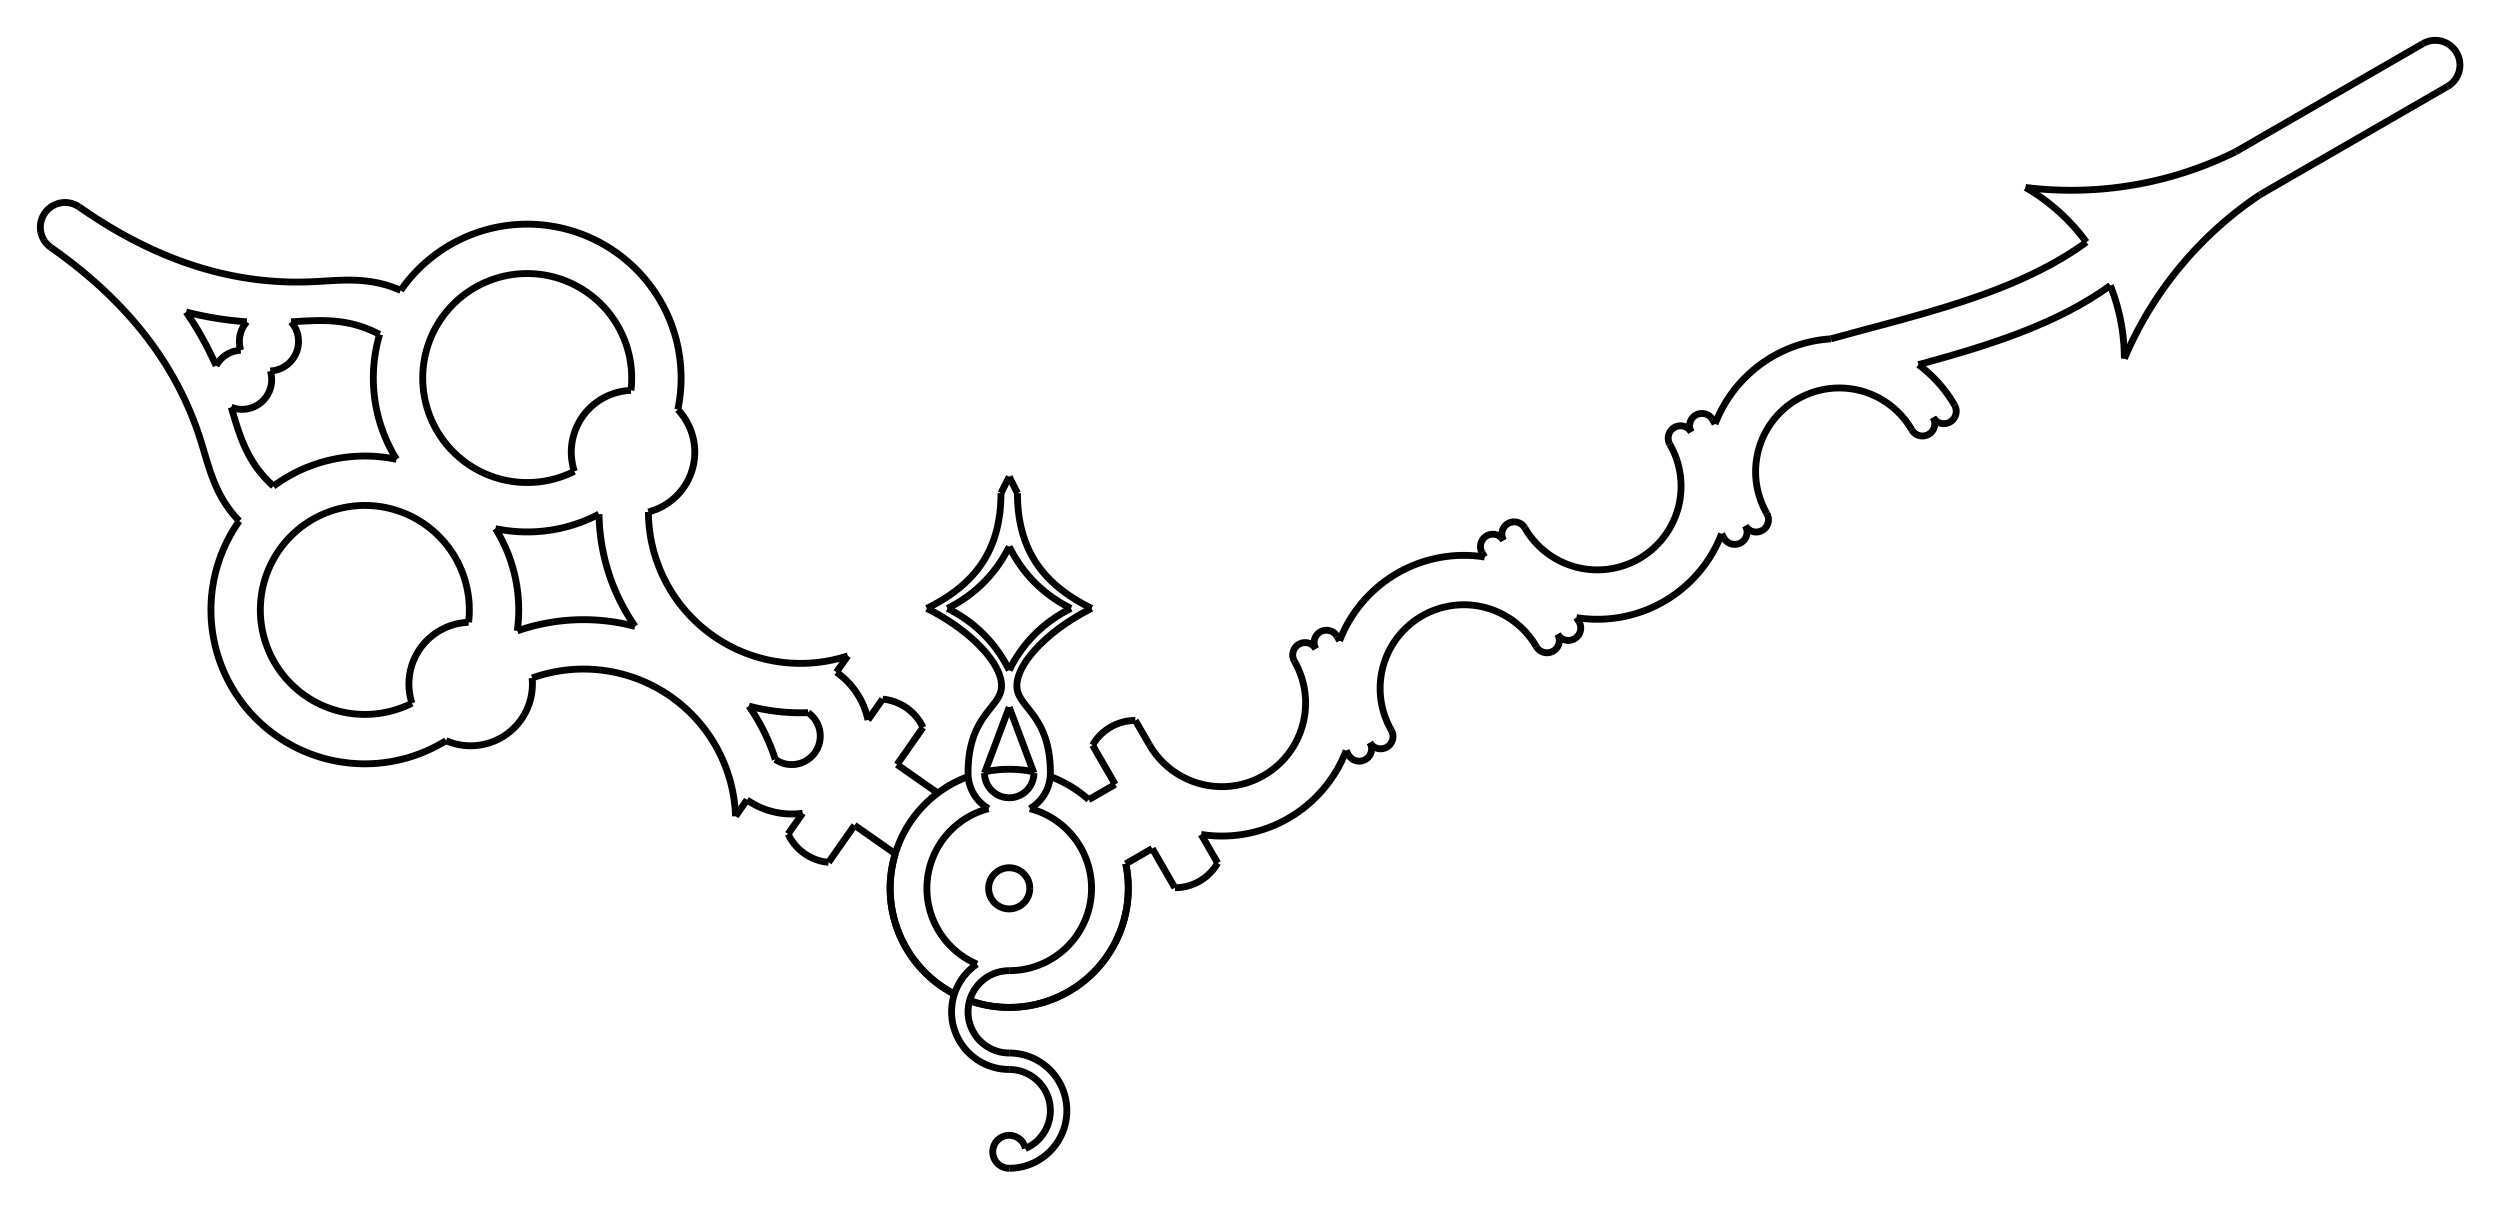 <?xml version="1.0" encoding="UTF-8" standalone="no"?>
<svg
   xmlns:svg="http://www.w3.org/2000/svg"
   xmlns="http://www.w3.org/2000/svg"
   width="620.0"
   height="299.7"

>
    <g transform="scale(3.403, -3.403)   translate(73.548,-64.739)" stroke-width="0.5"  fill="none">
       <!-- hidden lines -->
       <g  stroke="rgb(160,160,160)" fill="none" stroke-dasharray="0.5,0.5" >

       </g>

       <!-- solid lines -->
       <g  stroke="rgb(0,0,0)" fill="none">
			<path d="M74.068,51.077 L74.355,50.907 L74.637,50.73 L74.916,50.547 L75.191,50.357 L75.461,50.161 L75.726,49.959 L75.986,49.751 L76.242,49.537 L76.493,49.317 L76.738,49.091 L76.979,48.859 L77.213,48.622 L77.443,48.38 L77.666,48.132 L77.884,47.88 L78.096,47.622 L78.302,47.36 L78.501,47.092 " />
			<path d="M89.366,53.674 L103.023,61.559 " />
			<path d="M89.366,53.674 L88.949,53.472 L88.529,53.277 L88.106,53.09 L87.679,52.91 L87.25,52.737 L86.817,52.572 L86.382,52.414 L85.945,52.263 L85.504,52.12 L85.062,51.985 L84.617,51.857 L84.17,51.737 L83.721,51.625 L83.27,51.52 L82.817,51.423 L82.363,51.334 L81.907,51.253 L81.45,51.179 L80.992,51.113 L80.533,51.055 L80.072,51.006 L79.611,50.963 L79.15,50.929 L78.688,50.903 L78.225,50.885 L77.762,50.874 L77.299,50.872 L76.837,50.877 L76.374,50.891 L75.911,50.912 L75.45,50.941 L74.988,50.979 L74.527,51.024 L74.068,51.077 " />
			<path d="M103.023,61.559 L103.127,61.614 L103.234,61.663 L103.344,61.704 L103.457,61.739 L103.572,61.765 L103.688,61.785 L103.805,61.796 L103.923,61.8 L104.041,61.796 L104.158,61.785 L104.274,61.765 L104.389,61.739 L104.502,61.704 L104.612,61.663 L104.719,61.614 L104.823,61.559 L104.923,61.497 L105.019,61.428 L105.11,61.353 L105.196,61.273 L105.276,61.187 L105.351,61.096 L105.42,61 L105.482,60.9 L105.537,60.796 L105.586,60.689 L105.628,60.579 L105.662,60.466 L105.688,60.351 L105.708,60.235 L105.719,60.118 L105.723,60 L105.719,59.882 L105.708,59.765 L105.688,59.649 L105.662,59.534 L105.628,59.421 L105.586,59.311 L105.537,59.204 L105.482,59.1 L105.42,59 L105.351,58.904 L105.276,58.813 L105.196,58.727 L105.11,58.647 L105.019,58.572 L104.923,58.503 L104.823,58.441 " />
			<path d="M104.823,58.441 L91.166,50.556 " />
			<path d="M59.878,40.045 L61.091,40.377 L62.314,40.706 L63.544,41.035 L64.777,41.369 L65.393,41.539 L66.01,41.712 L66.625,41.887 L67.238,42.066 L67.85,42.249 L68.459,42.436 L69.065,42.628 L69.668,42.826 L70.268,43.029 L70.863,43.239 L71.159,43.346 L71.454,43.455 L71.747,43.566 L72.039,43.678 L72.33,43.793 L72.619,43.91 L72.907,44.028 L73.193,44.149 L73.477,44.272 L73.76,44.397 L74.041,44.524 L74.321,44.654 L74.598,44.786 L74.874,44.92 L75.147,45.057 L75.419,45.197 L75.689,45.339 L75.956,45.484 L76.221,45.631 L76.484,45.782 L76.745,45.935 L77.003,46.091 L77.259,46.25 L77.513,46.412 L77.764,46.578 L78.012,46.746 L78.258,46.918 L78.501,47.092 " />
			<path d="M81.268,38.606 L81.452,39.031 L81.643,39.452 L81.841,39.87 L82.047,40.285 L82.26,40.696 L82.479,41.104 L82.706,41.507 L82.94,41.907 L83.18,42.303 L83.427,42.694 L83.681,43.081 L83.941,43.464 L84.208,43.842 L84.482,44.216 L84.761,44.584 L85.047,44.948 L85.34,45.307 L85.638,45.661 L85.942,46.01 L86.253,46.354 L86.569,46.692 L86.891,47.024 L87.218,47.352 L87.551,47.673 L87.89,47.989 L88.234,48.298 L88.583,48.602 L88.937,48.9 L89.297,49.192 L89.661,49.478 L90.03,49.757 L90.404,50.03 L90.782,50.296 L91.166,50.556 " />
			<path d="M51.438,33.839 L51.541,34.096 L51.651,34.35 L51.768,34.6 L51.892,34.847 L52.024,35.091 L52.162,35.331 L52.307,35.566 L52.459,35.798 L52.617,36.025 L52.781,36.247 L52.952,36.465 L53.129,36.677 L53.312,36.885 L53.501,37.087 L53.696,37.284 L53.896,37.475 L54.101,37.66 L54.312,37.839 L54.528,38.013 L54.748,38.18 L54.973,38.34 L55.203,38.495 L55.437,38.642 L55.675,38.783 L55.917,38.917 L56.163,39.044 L56.412,39.164 L56.665,39.277 L56.92,39.382 L57.179,39.481 L57.44,39.572 L57.704,39.655 L57.97,39.731 L58.238,39.799 L58.508,39.859 L58.78,39.912 L59.053,39.957 L59.327,39.994 L59.602,40.024 L59.878,40.045 " />
			<path d="M80.246,43.934 L80.361,43.635 L80.47,43.333 L80.572,43.028 L80.667,42.722 L80.755,42.413 L80.837,42.102 L80.911,41.79 L80.979,41.476 L81.039,41.161 L81.093,40.844 L81.139,40.527 L81.178,40.208 L81.21,39.889 L81.235,39.568 L81.253,39.248 L81.264,38.927 L81.268,38.606 " />
			<path d="M51.438,33.839 L51.352,33.999 L51.262,34.157 " />
			<path d="M80.246,43.934 L80.06,43.801 L79.873,43.67 L79.684,43.541 L79.494,43.413 L79.302,43.288 L79.109,43.164 L78.914,43.042 L78.718,42.922 L78.521,42.803 L78.322,42.686 L78.122,42.571 L77.921,42.457 L77.514,42.235 L77.103,42.019 L76.686,41.809 L76.265,41.604 L75.84,41.406 L75.41,41.213 L74.977,41.025 L74.54,40.841 L74.099,40.663 L73.655,40.49 L73.208,40.32 L72.758,40.155 L72.305,39.994 L71.85,39.837 L71.392,39.683 L70.932,39.532 L70.47,39.385 L70.007,39.24 L69.542,39.099 L69.075,38.959 L68.608,38.822 L68.139,38.688 L67.2,38.423 L66.26,38.165 " />
			<path d="M51.262,34.157 L51.218,34.227 L51.166,34.293 L51.11,34.353 L51.047,34.408 L50.98,34.457 L50.909,34.5 L50.834,34.536 L50.756,34.565 L50.676,34.586 L50.594,34.6 L50.511,34.607 L50.428,34.605 L50.345,34.596 L50.264,34.58 L50.184,34.556 L50.107,34.525 L50.033,34.486 L49.963,34.442 L49.897,34.39 L49.837,34.333 L49.782,34.271 L49.733,34.204 L49.69,34.133 L49.654,34.058 L49.625,33.98 L49.604,33.899 L49.59,33.818 L49.583,33.735 L49.585,33.652 L49.594,33.569 L49.61,33.487 L49.634,33.408 L49.665,33.331 L49.704,33.257 " />
			<path d="M68.894,35.215 L68.758,35.443 L68.616,35.668 L68.468,35.888 L68.313,36.104 L68.153,36.316 L67.988,36.523 L67.816,36.726 L67.639,36.924 L67.457,37.117 L67.27,37.305 L67.077,37.488 L66.88,37.666 L66.678,37.838 L66.471,38.004 L66.26,38.165 " />
			<path d="M49.704,33.257 L49.659,33.327 L49.608,33.393 L49.551,33.453 L49.488,33.508 L49.421,33.557 L49.35,33.6 L49.275,33.636 L49.197,33.665 L49.117,33.686 L49.035,33.7 L48.952,33.707 L48.869,33.705 L48.786,33.696 L48.705,33.68 L48.625,33.656 L48.548,33.625 L48.474,33.586 L48.404,33.542 L48.339,33.49 L48.278,33.433 L48.223,33.371 L48.174,33.304 L48.131,33.233 L48.095,33.158 L48.067,33.08 L48.045,32.999 L48.031,32.918 L48.025,32.835 L48.026,32.752 L48.035,32.669 L48.051,32.587 L48.075,32.508 L48.107,32.431 L48.145,32.357 " />
			<path d="M67.335,34.315 L67.38,34.245 L67.431,34.18 L67.488,34.119 L67.55,34.064 L67.617,34.015 L67.689,33.972 L67.763,33.936 L67.841,33.908 L67.922,33.886 L68.004,33.872 L68.087,33.866 L68.17,33.867 L68.252,33.876 L68.334,33.892 L68.413,33.916 L68.49,33.948 L68.564,33.986 L68.634,34.031 L68.7,34.082 L68.76,34.139 L68.815,34.201 L68.865,34.268 L68.907,34.339 L68.943,34.414 L68.972,34.492 L68.993,34.573 L69.007,34.655 L69.014,34.738 L69.013,34.821 L69.004,34.903 L68.987,34.985 L68.963,35.064 L68.932,35.141 L68.894,35.215 " />
			<path d="M37.581,26.258 L37.694,26.069 L37.815,25.885 L37.941,25.705 L38.075,25.529 L38.214,25.359 L38.36,25.194 L38.511,25.034 L38.668,24.879 L38.831,24.731 L38.999,24.588 L39.172,24.452 L39.349,24.322 L39.532,24.198 L39.718,24.081 L39.909,23.971 L40.104,23.868 L40.302,23.772 L40.503,23.683 L40.708,23.602 L40.915,23.528 L41.125,23.461 L41.337,23.402 L41.552,23.351 L41.768,23.307 L41.985,23.272 L42.203,23.244 L42.423,23.224 L42.643,23.212 L42.863,23.208 L43.083,23.212 L43.303,23.224 L43.522,23.244 L43.741,23.272 L43.958,23.307 L44.174,23.351 L44.388,23.402 L44.6,23.461 L44.81,23.528 L45.018,23.602 L45.222,23.683 L45.424,23.772 L45.622,23.868 L45.816,23.971 L46.007,24.081 L46.194,24.198 L46.376,24.322 L46.554,24.452 L46.727,24.588 L46.895,24.731 L47.057,24.879 L47.214,25.034 L47.366,25.194 L47.511,25.359 L47.651,25.529 L47.784,25.705 L47.911,25.885 L48.031,26.069 L48.145,26.258 L48.251,26.451 L48.351,26.647 L48.444,26.847 L48.529,27.05 L48.607,27.256 L48.677,27.465 L48.74,27.676 L48.795,27.889 L48.842,28.104 L48.882,28.321 L48.913,28.539 L48.937,28.758 L48.953,28.977 L48.961,29.197 L48.961,29.418 L48.953,29.638 L48.937,29.857 L48.913,30.076 L48.882,30.294 L48.842,30.511 L48.795,30.726 L48.74,30.939 L48.677,31.15 L48.607,31.359 L48.529,31.565 L48.444,31.768 L48.351,31.968 L48.251,32.164 L48.145,32.357 " />
			<path d="M65.776,33.415 L65.821,33.345 L65.872,33.28 L65.929,33.219 L65.991,33.164 L66.058,33.115 L66.13,33.072 L66.205,33.036 L66.283,33.008 L66.363,32.986 L66.445,32.972 L66.528,32.966 L66.611,32.967 L66.693,32.976 L66.775,32.992 L66.855,33.016 L66.932,33.048 L67.005,33.086 L67.075,33.131 L67.141,33.182 L67.202,33.239 L67.257,33.301 L67.306,33.368 L67.348,33.439 L67.384,33.514 L67.413,33.592 L67.435,33.673 L67.449,33.755 L67.455,33.838 L67.454,33.921 L67.445,34.003 L67.428,34.085 L67.404,34.164 L67.373,34.241 L67.335,34.315 " />
			<path d="M37.581,26.258 L37.536,26.328 L37.485,26.393 L37.428,26.454 L37.366,26.509 L37.298,26.558 L37.227,26.601 L37.152,26.637 L37.074,26.665 L36.994,26.687 L36.912,26.701 L36.829,26.707 L36.746,26.706 L36.663,26.697 L36.582,26.681 L36.502,26.657 L36.425,26.625 L36.351,26.587 L36.281,26.542 L36.216,26.491 L36.155,26.434 L36.1,26.372 L36.051,26.305 L36.008,26.234 L35.973,26.159 L35.944,26.081 L35.922,26 L35.908,25.918 L35.902,25.836 L35.903,25.752 L35.912,25.67 L35.929,25.588 L35.953,25.509 L35.984,25.432 L36.022,25.358 " />
			<path d="M65.776,33.415 L65.662,33.604 L65.542,33.788 L65.415,33.968 L65.282,34.144 L65.143,34.314 L64.997,34.479 L64.846,34.639 L64.688,34.794 L64.526,34.942 L64.358,35.085 L64.185,35.221 L64.007,35.351 L63.825,35.475 L63.638,35.592 L63.448,35.702 L63.253,35.805 L63.055,35.901 L62.853,35.99 L62.649,36.071 L62.441,36.146 L62.232,36.212 L62.019,36.271 L61.805,36.322 L61.589,36.366 L61.372,36.401 L61.153,36.429 L60.934,36.449 L60.714,36.461 L60.494,36.465 L60.274,36.461 L60.054,36.449 L59.835,36.429 L59.616,36.401 L59.399,36.366 L59.183,36.322 L58.969,36.271 L58.756,36.212 L58.547,36.146 L58.339,36.071 L58.135,35.99 L57.933,35.901 L57.735,35.805 L57.54,35.702 L57.35,35.592 L57.163,35.475 L56.981,35.351 L56.803,35.221 L56.63,35.085 L56.462,34.942 L56.3,34.794 L56.143,34.639 L55.991,34.479 L55.845,34.314 L55.706,34.144 L55.573,33.968 L55.446,33.788 L55.326,33.604 L55.212,33.415 L55.105,33.223 L55.006,33.026 L54.913,32.826 L54.828,32.623 L54.75,32.417 L54.68,32.208 L54.617,31.997 L54.562,31.784 L54.515,31.569 L54.475,31.352 L54.444,31.134 L54.42,30.916 L54.404,30.696 L54.396,30.476 L54.396,30.256 L54.404,30.035 L54.42,29.816 L54.444,29.597 L54.475,29.379 L54.515,29.162 L54.562,28.947 L54.617,28.734 L54.68,28.523 L54.75,28.314 L54.828,28.108 L54.913,27.905 L55.006,27.705 L55.105,27.509 L55.212,27.316 " />
			<path d="M36.022,25.358 L35.977,25.428 L35.926,25.493 L35.869,25.554 L35.807,25.609 L35.74,25.658 L35.668,25.701 L35.593,25.737 L35.515,25.765 L35.435,25.787 L35.353,25.801 L35.27,25.807 L35.187,25.806 L35.104,25.797 L35.023,25.781 L34.943,25.757 L34.866,25.725 L34.792,25.687 L34.722,25.642 L34.657,25.591 L34.596,25.534 L34.541,25.472 L34.492,25.405 L34.45,25.334 L34.414,25.259 L34.385,25.181 L34.363,25.1 L34.349,25.018 L34.343,24.936 L34.344,24.852 L34.353,24.77 L34.37,24.688 L34.394,24.609 L34.425,24.532 L34.463,24.458 " />
			<path d="M53.653,26.416 L53.698,26.346 L53.749,26.281 L53.806,26.22 L53.868,26.165 L53.935,26.116 L54.007,26.073 L54.082,26.037 L54.16,26.008 L54.24,25.987 L54.322,25.973 L54.405,25.967 L54.488,25.968 L54.571,25.977 L54.652,25.993 L54.732,26.017 L54.809,26.048 L54.883,26.087 L54.953,26.132 L55.018,26.183 L55.079,26.24 L55.134,26.302 L55.183,26.369 L55.226,26.44 L55.261,26.515 L55.29,26.593 L55.312,26.674 L55.326,26.756 L55.332,26.838 L55.331,26.922 L55.322,27.004 L55.305,27.086 L55.281,27.165 L55.25,27.242 L55.212,27.316 " />
			<path d="M34.463,24.458 L34.555,24.301 L34.651,24.147 " />
			<path d="M52.094,25.516 L52.139,25.446 L52.19,25.381 L52.247,25.32 L52.31,25.265 L52.377,25.216 L52.448,25.173 L52.523,25.137 L52.601,25.108 L52.681,25.087 L52.763,25.073 L52.846,25.067 L52.929,25.068 L53.012,25.077 L53.093,25.093 L53.173,25.117 L53.25,25.148 L53.324,25.187 L53.394,25.232 L53.459,25.283 L53.52,25.34 L53.575,25.402 L53.624,25.469 L53.667,25.54 L53.703,25.615 L53.731,25.693 L53.753,25.774 L53.767,25.856 L53.773,25.938 L53.772,26.022 L53.763,26.104 L53.747,26.186 L53.723,26.265 L53.691,26.342 L53.653,26.416 " />
			<path d="M34.651,24.147 L34.378,24.186 L34.105,24.218 L33.831,24.241 L33.556,24.257 L33.281,24.265 L33.006,24.266 L32.731,24.258 L32.456,24.243 L32.182,24.22 L31.908,24.189 L31.636,24.151 L31.364,24.104 L31.095,24.05 L30.826,23.989 L30.56,23.92 L30.296,23.843 L30.034,23.759 L29.774,23.667 L29.517,23.568 L29.264,23.462 L29.013,23.349 L28.765,23.229 L28.521,23.101 L28.281,22.967 L28.045,22.826 L27.812,22.679 L27.585,22.524 L27.361,22.364 L27.142,22.197 L26.928,22.024 L26.719,21.845 L26.515,21.66 L26.317,21.47 L26.124,21.274 L25.936,21.072 L25.754,20.865 L25.579,20.654 L25.409,20.437 L25.246,20.216 L25.089,19.99 L24.938,19.759 L24.794,19.525 L24.657,19.286 L24.526,19.044 L24.403,18.798 L24.286,18.549 L24.177,18.296 L24.075,18.041 " />
			<path d="M51.919,25.834 L52.005,25.674 L52.094,25.516 " />
			<path d="M24.075,18.041 L23.988,18.201 L23.899,18.359 " />
			<path d="M41.343,19.728 L41.615,19.689 L41.889,19.657 L42.163,19.634 L42.437,19.618 L42.713,19.609 L42.988,19.609 L43.263,19.617 L43.538,19.632 L43.812,19.655 L44.085,19.686 L44.358,19.724 L44.629,19.77 L44.899,19.824 L45.167,19.886 L45.433,19.955 L45.698,20.032 L45.96,20.116 L46.219,20.208 L46.476,20.306 L46.73,20.413 L46.981,20.526 L47.228,20.646 L47.472,20.774 L47.712,20.908 L47.949,21.049 L48.181,21.196 L48.409,21.35 L48.632,21.511 L48.851,21.678 L49.065,21.851 L49.274,22.03 L49.478,22.215 L49.677,22.405 L49.87,22.601 L50.057,22.803 L50.239,23.009 L50.415,23.221 L50.584,23.438 L50.748,23.659 L50.905,23.885 L51.055,24.116 L51.199,24.35 L51.337,24.589 L51.467,24.831 L51.591,25.077 L51.707,25.326 L51.816,25.579 L51.919,25.834 " />
			<path d="M23.899,18.359 L23.854,18.429 L23.803,18.494 L23.746,18.555 L23.684,18.61 L23.617,18.659 L23.545,18.702 L23.47,18.738 L23.392,18.766 L23.312,18.788 L23.23,18.802 L23.147,18.808 L23.064,18.807 L22.982,18.798 L22.9,18.782 L22.821,18.758 L22.743,18.726 L22.67,18.688 L22.6,18.643 L22.534,18.592 L22.474,18.535 L22.418,18.473 L22.369,18.406 L22.327,18.334 L22.291,18.26 L22.262,18.182 L22.24,18.101 L22.226,18.019 L22.22,17.936 L22.221,17.853 L22.23,17.771 L22.247,17.689 L22.271,17.61 L22.302,17.533 L22.34,17.459 " />
			<path d="M41.53,19.417 L41.438,19.573 L41.343,19.728 " />
			<path d="M22.34,17.459 L22.295,17.529 L22.244,17.594 L22.187,17.655 L22.125,17.71 L22.058,17.759 L21.987,17.802 L21.912,17.838 L21.834,17.866 L21.753,17.888 L21.671,17.902 L21.589,17.908 L21.505,17.907 L21.423,17.898 L21.341,17.882 L21.262,17.858 L21.185,17.826 L21.111,17.788 L21.041,17.743 L20.975,17.692 L20.915,17.635 L20.86,17.573 L20.811,17.506 L20.768,17.434 L20.732,17.36 L20.703,17.282 L20.682,17.201 L20.668,17.119 L20.661,17.036 L20.663,16.953 L20.671,16.871 L20.688,16.789 L20.712,16.71 L20.743,16.633 L20.781,16.559 " />
			<path d="M39.971,18.517 L40.016,18.447 L40.067,18.381 L40.124,18.321 L40.187,18.266 L40.254,18.217 L40.325,18.174 L40.4,18.138 L40.478,18.109 L40.558,18.088 L40.64,18.074 L40.723,18.067 L40.806,18.069 L40.889,18.078 L40.97,18.094 L41.05,18.118 L41.127,18.149 L41.201,18.188 L41.271,18.232 L41.336,18.284 L41.397,18.34 L41.452,18.403 L41.501,18.47 L41.544,18.541 L41.58,18.616 L41.609,18.694 L41.63,18.774 L41.644,18.856 L41.65,18.939 L41.649,19.022 L41.64,19.105 L41.624,19.187 L41.6,19.266 L41.569,19.343 L41.53,19.417 " />
			<path d="M10.217,10.46 L10.331,10.271 L10.451,10.086 L10.578,9.906 L10.711,9.731 L10.851,9.561 L10.996,9.395 L11.148,9.236 L11.305,9.081 L11.468,8.933 L11.635,8.79 L11.808,8.654 L11.986,8.524 L12.168,8.4 L12.355,8.283 L12.546,8.173 L12.74,8.07 L12.938,7.974 L13.14,7.885 L13.345,7.803 L13.552,7.729 L13.762,7.663 L13.974,7.604 L14.188,7.553 L14.404,7.509 L14.621,7.474 L14.84,7.446 L15.059,7.426 L15.279,7.414 L15.499,7.41 L15.72,7.414 L15.939,7.426 L16.159,7.446 L16.377,7.474 L16.595,7.509 L16.811,7.553 L17.025,7.604 L17.237,7.663 L17.447,7.729 L17.654,7.803 L17.859,7.885 L18.06,7.974 L18.259,8.07 L18.453,8.173 L18.644,8.283 L18.83,8.4 L19.013,8.524 L19.19,8.654 L19.363,8.79 L19.531,8.933 L19.694,9.081 L19.851,9.236 L20.002,9.395 L20.148,9.561 L20.287,9.731 L20.421,9.906 L20.548,10.086 L20.668,10.271 L20.781,10.46 L20.888,10.652 L20.988,10.849 L21.08,11.049 L21.165,11.252 L21.243,11.458 L21.313,11.666 L21.376,11.877 L21.431,12.091 L21.479,12.306 L21.518,12.522 L21.55,12.74 L21.574,12.959 L21.59,13.179 L21.598,13.399 L21.598,13.619 L21.59,13.839 L21.574,14.059 L21.55,14.278 L21.518,14.496 L21.479,14.713 L21.431,14.928 L21.376,15.141 L21.313,15.352 L21.243,15.561 L21.165,15.767 L21.08,15.97 L20.988,16.17 L20.888,16.366 L20.781,16.559 " />
			<path d="M38.413,17.617 L38.457,17.547 L38.509,17.481 L38.566,17.421 L38.628,17.366 L38.695,17.317 L38.766,17.274 L38.841,17.238 L38.919,17.209 L39,17.188 L39.081,17.174 L39.164,17.167 L39.247,17.169 L39.33,17.178 L39.412,17.194 L39.491,17.218 L39.568,17.249 L39.642,17.288 L39.712,17.332 L39.778,17.384 L39.838,17.44 L39.893,17.503 L39.942,17.57 L39.985,17.641 L40.021,17.716 L40.05,17.794 L40.071,17.874 L40.085,17.956 L40.092,18.039 L40.09,18.122 L40.081,18.205 L40.065,18.287 L40.041,18.366 L40.01,18.443 L39.971,18.517 " />
			<path d="M9.192,12.235 L10.217,10.46 " />
			<path d="M38.413,17.617 L38.299,17.806 L38.179,17.99 L38.052,18.17 L37.919,18.346 L37.779,18.516 L37.634,18.681 L37.482,18.841 L37.325,18.995 L37.162,19.144 L36.995,19.286 L36.822,19.423 L36.644,19.553 L36.462,19.677 L36.275,19.794 L36.084,19.904 L35.89,20.007 L35.692,20.103 L35.49,20.192 L35.285,20.273 L35.078,20.347 L34.868,20.414 L34.656,20.473 L34.442,20.524 L34.226,20.567 L34.009,20.603 L33.79,20.631 L33.571,20.651 L33.351,20.663 L33.131,20.667 L32.91,20.663 L32.691,20.651 L32.471,20.631 L32.253,20.603 L32.035,20.567 L31.82,20.524 L31.605,20.473 L31.393,20.414 L31.183,20.347 L30.976,20.273 L30.771,20.192 L30.57,20.103 L30.372,20.007 L30.177,19.904 L29.986,19.794 L29.8,19.677 L29.617,19.553 L29.44,19.423 L29.267,19.286 L29.099,19.144 L28.936,18.995 L28.779,18.841 L28.628,18.681 L28.482,18.516 L28.343,18.346 L28.209,18.17 L28.082,17.99 L27.962,17.806 L27.849,17.617 L27.742,17.424 L27.642,17.228 L27.55,17.028 L27.465,16.825 L27.387,16.619 L27.317,16.41 L27.254,16.199 L27.199,15.986 L27.151,15.771 L27.112,15.554 L27.08,15.336 L27.056,15.117 L27.04,14.898 L27.033,14.678 L27.033,14.457 L27.04,14.237 L27.056,14.018 L27.08,13.799 L27.112,13.581 L27.151,13.364 L27.199,13.149 L27.254,12.936 L27.317,12.725 L27.387,12.516 L27.465,12.31 L27.55,12.107 L27.642,11.907 L27.742,11.711 L27.849,11.518 " />
			<path d="M6.074,10.435 L6.16,10.575 L6.251,10.711 L6.349,10.843 L6.452,10.97 L6.561,11.092 L6.676,11.21 L6.796,11.322 L6.92,11.428 L7.05,11.528 L7.184,11.623 L7.322,11.711 L7.464,11.793 L7.609,11.869 L7.758,11.937 L7.91,11.999 L8.064,12.054 L8.221,12.102 L8.38,12.142 L8.54,12.176 L8.702,12.202 L8.865,12.22 L9.028,12.232 L9.192,12.235 " />
			<path d="M26.29,10.618 L26.335,10.548 L26.386,10.482 L26.443,10.422 L26.505,10.367 L26.572,10.318 L26.643,10.275 L26.718,10.239 L26.796,10.21 L26.877,10.189 L26.959,10.175 L27.041,10.168 L27.125,10.17 L27.207,10.179 L27.289,10.195 L27.368,10.219 L27.445,10.25 L27.519,10.288 L27.589,10.333 L27.655,10.384 L27.715,10.441 L27.77,10.504 L27.819,10.571 L27.862,10.642 L27.898,10.717 L27.927,10.795 L27.948,10.875 L27.962,10.957 L27.969,11.04 L27.968,11.123 L27.959,11.206 L27.942,11.287 L27.918,11.367 L27.887,11.444 L27.849,11.518 " />
			<path d="M7.724,7.577 L6.074,10.435 " />
			<path d="M24.731,9.718 L24.776,9.648 L24.827,9.582 L24.884,9.522 L24.946,9.467 L25.013,9.418 L25.085,9.375 L25.16,9.339 L25.238,9.31 L25.318,9.289 L25.4,9.275 L25.483,9.268 L25.566,9.27 L25.648,9.279 L25.73,9.295 L25.809,9.319 L25.887,9.35 L25.96,9.388 L26.03,9.433 L26.096,9.484 L26.156,9.541 L26.212,9.604 L26.261,9.671 L26.303,9.742 L26.339,9.817 L26.368,9.895 L26.39,9.975 L26.404,10.057 L26.41,10.14 L26.409,10.223 L26.4,10.306 L26.383,10.387 L26.359,10.467 L26.328,10.544 L26.29,10.618 " />
			<path d="M7.724,7.577 L5.793,6.462 " />
			<path d="M24.555,10.036 L24.642,9.876 L24.731,9.718 " />
			<path d="M8.493,1.786 L8.543,1.528 L8.585,1.269 L8.619,1.009 L8.646,0.748 L8.665,0.486 L8.675,0.224 L8.678,-0.039 L8.673,-0.301 L8.66,-0.563 L8.639,-0.825 L8.61,-1.086 L8.573,-1.346 L8.529,-1.605 L8.476,-1.862 L8.416,-2.117 L8.348,-2.371 L8.273,-2.622 L8.19,-2.871 L8.099,-3.117 L8.001,-3.361 L7.896,-3.601 L7.783,-3.838 L7.664,-4.072 L7.537,-4.302 L7.403,-4.528 L7.263,-4.75 L7.116,-4.967 L6.963,-5.18 L6.803,-5.388 L6.637,-5.592 L6.465,-5.79 L6.287,-5.983 L6.103,-6.17 L5.914,-6.352 L5.719,-6.528 L5.519,-6.697 L5.314,-6.861 L5.104,-7.019 L4.889,-7.17 L4.67,-7.315 L4.447,-7.452 L4.219,-7.584 L3.988,-7.708 L3.753,-7.825 L3.515,-7.935 L3.273,-8.037 L3.029,-8.133 L2.781,-8.22 L2.532,-8.301 L2.279,-8.374 L2.025,-8.439 L1.769,-8.496 L1.511,-8.546 L1.252,-8.587 L0.992,-8.621 L0.731,-8.647 L0.469,-8.666 L0.207,-8.676 L-0.056,-8.678 L-0.318,-8.672 L-0.58,-8.659 L-0.842,-8.637 L-1.103,-8.608 L-1.362,-8.571 L-1.621,-8.526 L-1.878,-8.473 L-2.133,-8.412 L-2.387,-8.344 L-2.638,-8.268 L-2.887,-8.184 " />
			<path d="M-3.995,-7.704 L-4.225,-7.581 L-4.45,-7.45 L-4.672,-7.314 L-4.889,-7.17 L-5.102,-7.02 L-5.311,-6.864 L-5.514,-6.701 L-5.713,-6.533 L-5.906,-6.358 L-6.095,-6.178 L-6.277,-5.992 L-6.454,-5.801 L-6.626,-5.605 L-6.791,-5.404 L-6.95,-5.197 L-7.103,-4.986 L-7.249,-4.771 L-7.389,-4.551 L-7.522,-4.327 L-7.649,-4.1 L-7.769,-3.868 L-7.881,-3.633 L-7.987,-3.395 L-8.085,-3.154 L-8.176,-2.91 L-8.26,-2.663 L-8.336,-2.414 L-8.405,-2.163 L-8.466,-1.909 L-8.519,-1.654 L-8.565,-1.398 L-8.603,-1.14 L-8.633,-0.881 L-8.656,-0.622 L-8.671,-0.362 L-8.678,-0.101 L-8.677,0.159 L-8.668,0.419 L-8.652,0.679 L-8.627,0.939 L-8.595,1.197 L-8.555,1.455 L-8.508,1.711 L-8.453,1.966 L-8.39,2.218 L-8.32,2.469 L-8.242,2.718 L-8.156,2.964 L-8.064,3.207 L-7.964,3.448 L-7.857,3.686 L-7.743,3.92 L-7.622,4.15 L-7.494,4.377 L-7.359,4.6 L-7.217,4.819 L-7.069,5.033 L-6.915,5.243 L-6.755,5.449 L-6.588,5.649 L-6.416,5.844 L-6.237,6.034 L-6.053,6.218 L-5.864,6.397 L-5.669,6.571 L-5.47,6.738 L-5.265,6.899 L-5.055,7.054 L-4.841,7.202 L-4.623,7.344 L-4.401,7.48 L-4.174,7.609 L-3.944,7.73 L-3.71,7.845 L-3.473,7.953 L-3.233,8.054 L-2.989,8.147 " />
			<path d="M-1.799,8.49 L-1.545,8.54 L-1.29,8.582 L-1.033,8.617 L-0.776,8.644 L-0.517,8.663 L-0.259,8.674 L2.6645352591003757e-15,8.678 L0.259,8.674 L0.517,8.663 L0.776,8.644 L1.033,8.617 L1.29,8.582 L1.545,8.54 L1.799,8.49 " />
			<path d="M2.989,8.147 L3.226,8.057 L3.459,7.959 L3.69,7.855 L3.917,7.744 L4.142,7.626 L4.362,7.502 L4.579,7.372 L4.792,7.235 L5.001,7.092 L5.206,6.944 L5.406,6.789 L5.602,6.628 L5.793,6.462 " />
			<path d="M13.988,3.928 L14.26,3.889 L14.534,3.858 L14.808,3.835 L15.082,3.819 L15.357,3.811 L15.632,3.811 L15.907,3.819 L16.181,3.834 L16.455,3.857 L16.729,3.888 L17.001,3.927 L17.272,3.973 L17.542,4.027 L17.81,4.089 L18.076,4.158 L18.34,4.235 L18.602,4.32 L18.861,4.411 L19.118,4.51 L19.371,4.616 L19.622,4.73 L19.869,4.85 L20.113,4.977 L20.353,5.112 L20.589,5.253 L20.821,5.4 L21.049,5.554 L21.272,5.715 L21.491,5.882 L21.704,6.055 L21.913,6.233 L22.117,6.418 L22.315,6.609 L22.508,6.805 L22.695,7.006 L22.877,7.213 L23.052,7.424 L23.222,7.641 L23.385,7.862 L23.542,8.088 L23.693,8.318 L23.836,8.553 L23.974,8.791 L24.104,9.033 L24.227,9.279 L24.344,9.528 L24.453,9.78 L24.555,10.036 " />
			<path d="M8.493,1.786 L10.424,2.901 " />
			<path d="M13.988,3.928 L15.192,1.843 " />
			<path d="M12.074,0.043 L10.424,2.901 " />
			<path d="M15.192,1.843 L15.107,1.703 L15.016,1.567 L14.918,1.435 L14.815,1.308 L14.705,1.186 L14.591,1.069 L14.471,0.957 L14.346,0.85 L14.217,0.75 L14.083,0.655 L13.945,0.567 L13.803,0.485 L13.658,0.41 L13.509,0.341 L13.357,0.279 L13.203,0.224 L13.046,0.176 L12.887,0.136 L12.726,0.103 L12.565,0.077 L12.402,0.058 L12.238,0.047 L12.074,0.043 " />
			<path d="M-67.776,49.655 L-67.875,49.719 L-67.978,49.777 L-68.084,49.828 L-68.193,49.872 L-68.305,49.909 L-68.419,49.938 L-68.535,49.959 L-68.652,49.974 L-68.77,49.98 L-68.887,49.979 L-69.005,49.97 L-69.121,49.953 L-69.237,49.929 L-69.35,49.897 L-69.461,49.858 L-69.569,49.812 L-69.675,49.759 L-69.776,49.699 L-69.873,49.632 L-69.966,49.559 L-70.053,49.481 L-70.136,49.396 L-70.213,49.307 L-70.283,49.213 L-70.348,49.114 L-70.405,49.012 L-70.456,48.905 L-70.5,48.796 L-70.537,48.684 L-70.566,48.57 L-70.588,48.454 L-70.602,48.337 L-70.608,48.22 L-70.607,48.102 L-70.598,47.984 L-70.581,47.868 L-70.557,47.753 L-70.525,47.639 L-70.486,47.528 L-70.44,47.42 L-70.387,47.315 L-70.327,47.213 L-70.26,47.116 L-70.188,47.023 L-70.109,46.936 L-70.025,46.853 L-69.935,46.777 L-69.841,46.706 " />
			<path d="M-44.347,43.575 L-44.546,43.661 L-44.745,43.742 L-44.941,43.815 L-45.137,43.883 L-45.332,43.945 L-45.525,44.001 L-45.717,44.052 L-45.908,44.098 L-46.099,44.139 L-46.288,44.175 L-46.476,44.207 L-46.663,44.234 L-46.85,44.257 L-47.035,44.277 L-47.22,44.293 L-47.404,44.305 L-47.588,44.315 L-47.771,44.321 L-47.953,44.325 L-48.134,44.326 L-48.315,44.325 L-48.496,44.323 L-48.856,44.312 L-49.214,44.296 L-49.571,44.276 L-50.282,44.234 L-50.637,44.214 L-50.993,44.199 L-51.348,44.188 L-51.704,44.183 L-52.06,44.183 L-52.417,44.188 L-52.774,44.199 L-53.131,44.215 L-53.489,44.236 L-53.846,44.262 L-54.205,44.294 L-54.563,44.332 L-54.922,44.375 L-55.282,44.423 L-55.642,44.478 L-56.002,44.537 L-56.362,44.603 L-56.723,44.674 L-57.085,44.751 L-57.447,44.834 L-57.809,44.922 L-58.172,45.017 L-58.535,45.117 L-58.898,45.223 L-59.262,45.335 L-59.627,45.454 L-59.992,45.578 L-60.357,45.708 L-60.723,45.845 L-61.089,45.988 L-61.456,46.137 L-61.824,46.292 L-62.192,46.453 L-62.56,46.621 L-62.929,46.795 L-63.299,46.975 L-63.669,47.162 L-64.039,47.356 L-64.41,47.556 L-64.782,47.762 L-65.154,47.975 L-65.527,48.195 L-65.9,48.422 L-66.274,48.655 L-66.649,48.894 L-67.024,49.141 L-67.4,49.395 L-67.776,49.655 " />
			<path d="M-56.114,26.769 L-56.264,26.927 L-56.407,27.086 L-56.544,27.245 L-56.675,27.406 L-56.799,27.568 L-56.918,27.73 L-57.032,27.893 L-57.14,28.057 L-57.244,28.222 L-57.342,28.387 L-57.436,28.554 L-57.526,28.72 L-57.612,28.887 L-57.694,29.055 L-57.772,29.224 L-57.847,29.392 L-57.918,29.561 L-57.987,29.731 L-58.053,29.901 L-58.116,30.071 L-58.177,30.241 L-58.236,30.412 L-58.349,30.754 L-58.456,31.096 L-58.56,31.438 L-58.763,32.121 L-58.867,32.461 L-58.974,32.801 L-59.086,33.138 L-59.202,33.475 L-59.324,33.809 L-59.451,34.143 L-59.583,34.474 L-59.72,34.805 L-59.862,35.133 L-60.01,35.461 L-60.162,35.786 L-60.32,36.11 L-60.483,36.433 L-60.652,36.754 L-60.826,37.074 L-61.005,37.392 L-61.19,37.708 L-61.38,38.023 L-61.576,38.336 L-61.778,38.648 L-61.985,38.958 L-62.198,39.267 L-62.416,39.574 L-62.64,39.879 L-62.87,40.183 L-63.106,40.485 L-63.348,40.785 L-63.595,41.084 L-63.849,41.381 L-64.108,41.677 L-64.373,41.971 L-64.645,42.263 L-64.922,42.553 L-65.206,42.842 L-65.496,43.129 L-65.792,43.415 L-66.094,43.698 L-66.403,43.981 L-66.717,44.261 L-67.039,44.54 L-67.366,44.816 L-67.7,45.092 L-68.041,45.365 L-68.388,45.637 L-68.741,45.907 L-69.101,46.175 L-69.468,46.441 L-69.841,46.706 " />
			<path d="M-56.114,26.769 L-56.284,26.523 L-56.446,26.273 L-56.602,26.018 L-56.751,25.759 L-56.894,25.497 L-57.029,25.23 L-57.157,24.96 L-57.277,24.687 L-57.391,24.411 L-57.497,24.132 L-57.595,23.85 L-57.686,23.566 L-57.77,23.279 L-57.846,22.99 L-57.914,22.699 L-57.974,22.407 L-58.026,22.113 L-58.071,21.818 L-58.108,21.521 L-58.137,21.224 L-58.157,20.926 L-58.17,20.628 L-58.176,20.329 L-58.173,20.031 L-58.162,19.732 L-58.143,19.434 L-58.116,19.137 L-58.082,18.84 L-58.039,18.545 L-57.989,18.25 L-57.93,17.957 L-57.864,17.666 L-57.791,17.377 L-57.709,17.089 L-57.62,16.804 L-57.524,16.522 L-57.42,16.242 L-57.308,15.965 L-57.189,15.691 L-57.063,15.42 L-56.93,15.153 L-56.79,14.889 L-56.643,14.629 L-56.488,14.374 L-56.328,14.122 L-56.16,13.875 L-55.986,13.632 L-55.806,13.394 L-55.619,13.161 L-55.426,12.933 L-55.227,12.71 L-55.022,12.493 L-54.812,12.281 L-54.596,12.075 L-54.375,11.875 L-54.148,11.68 L-53.916,11.492 L-53.68,11.31 L-53.438,11.134 L-53.192,10.965 L-52.942,10.802 L-52.687,10.646 L-52.428,10.497 L-52.165,10.355 L-51.899,10.22 L-51.629,10.092 L-51.356,9.972 L-51.08,9.858 L-50.801,9.752 L-50.519,9.654 L-50.234,9.563 L-49.948,9.479 L-49.659,9.404 L-49.368,9.336 L-49.075,9.275 L-48.782,9.223 L-48.486,9.179 L-48.19,9.142 L-47.893,9.113 L-47.595,9.092 L-47.296,9.079 L-46.998,9.074 L-46.699,9.077 L-46.401,9.088 L-46.103,9.107 L-45.805,9.134 L-45.509,9.169 L-45.213,9.211 L-44.919,9.262 L-44.626,9.32 L-44.335,9.386 L-44.045,9.46 L-43.758,9.541 L-43.473,9.63 L-43.191,9.727 L-42.911,9.831 L-42.634,9.942 L-42.36,10.061 L-42.089,10.187 L-41.822,10.321 L-41.558,10.461 L-41.298,10.608 L-41.043,10.763 " />
			<path d="M-41.043,10.763 L-40.87,10.692 L-40.694,10.628 L-40.515,10.571 L-40.335,10.522 L-40.152,10.481 L-39.968,10.447 L-39.783,10.421 L-39.597,10.403 L-39.41,10.392 L-39.223,10.389 L-39.036,10.394 L-38.85,10.407 L-38.664,10.427 L-38.479,10.455 L-38.295,10.491 L-38.113,10.535 L-37.933,10.585 L-37.755,10.644 L-37.58,10.71 L-37.408,10.782 L-37.239,10.862 L-37.073,10.949 L-36.911,11.043 L-36.754,11.144 L-36.6,11.251 L-36.451,11.364 L-36.307,11.483 L-36.168,11.608 L-36.034,11.739 L-35.906,11.875 L-35.784,12.017 L-35.667,12.163 L-35.557,12.314 L-35.453,12.47 L-35.356,12.63 L-35.266,12.794 L-35.182,12.961 L-35.105,13.132 L-35.036,13.305 L-34.974,13.482 L-34.919,13.661 L-34.872,13.841 L-34.832,14.024 L-34.8,14.209 L-34.775,14.394 L-34.758,14.58 L-34.75,14.767 L-34.748,14.954 L-34.755,15.141 L-34.769,15.328 " />
			<path d="M-19.944,5.254 L-19.958,5.548 L-19.979,5.841 L-20.008,6.133 L-20.045,6.425 L-20.089,6.716 L-20.141,7.005 L-20.201,7.293 L-20.268,7.579 L-20.343,7.863 L-20.426,8.145 L-20.516,8.425 L-20.613,8.703 L-20.718,8.977 L-20.83,9.249 L-20.949,9.518 L-21.075,9.784 L-21.208,10.046 L-21.348,10.304 L-21.495,10.559 L-21.649,10.81 L-21.809,11.056 L-21.975,11.298 L-22.148,11.536 L-22.328,11.769 L-22.513,11.997 L-22.704,12.22 L-22.902,12.438 L-23.104,12.651 L-23.313,12.858 L-23.527,13.06 L-23.746,13.256 L-23.97,13.446 L-24.2,13.63 L-24.434,13.808 L-24.672,13.98 L-24.916,14.145 L-25.163,14.304 L-25.415,14.456 L-25.67,14.601 L-25.929,14.74 L-26.192,14.871 L-26.459,14.996 L-26.728,15.113 L-27.001,15.224 L-27.276,15.327 L-27.554,15.423 L-27.834,15.511 L-28.117,15.592 L-28.402,15.665 L-28.688,15.731 L-28.976,15.789 L-29.266,15.839 L-29.557,15.882 L-29.849,15.917 L-30.141,15.944 L-30.435,15.964 L-30.729,15.976 L-31.023,15.98 L-31.316,15.976 L-31.61,15.964 L-31.904,15.945 L-32.196,15.917 L-32.488,15.883 L-32.779,15.84 L-33.069,15.789 L-33.357,15.731 L-33.643,15.666 L-33.928,15.592 L-34.211,15.512 L-34.491,15.423 L-34.769,15.328 " />
			<path d="M-19.944,5.254 L-19.11,6.446 " />
			<path d="M-19.11,6.446 L-18.941,6.332 L-18.768,6.224 L-18.592,6.123 L-18.412,6.028 L-18.229,5.94 L-18.043,5.858 L-17.853,5.783 L-17.662,5.714 L-17.468,5.653 L-17.272,5.599 L-17.074,5.551 L-16.875,5.511 L-16.674,5.478 L-16.472,5.452 L-16.269,5.434 L-16.066,5.422 L-15.863,5.418 L-15.659,5.421 L-15.456,5.432 L-15.254,5.45 L-15.052,5.475 " />
			<path d="M-16.114,3.958 L-15.052,5.475 " />
			<path d="M-13.165,1.893 L-13.328,1.911 L-13.489,1.937 L-13.65,1.969 L-13.809,2.009 L-13.966,2.057 L-14.121,2.111 L-14.273,2.172 L-14.422,2.24 L-14.567,2.315 L-14.71,2.397 L-14.848,2.484 L-14.982,2.578 L-15.112,2.678 L-15.237,2.784 L-15.358,2.896 L-15.473,3.012 L-15.582,3.134 L-15.686,3.261 L-15.784,3.392 L-15.876,3.528 L-15.962,3.668 L-16.041,3.811 L-16.114,3.958 " />
			<path d="M-11.272,4.597 L-13.165,1.893 " />
			<path d="M-11.272,4.597 L-8.305,2.519 " />
			<path d="M8.493,1.786 L8.543,1.528 L8.585,1.269 L8.619,1.009 L8.646,0.748 L8.665,0.486 L8.675,0.224 L8.678,-0.039 L8.673,-0.301 L8.66,-0.563 L8.639,-0.825 L8.61,-1.086 L8.573,-1.346 L8.529,-1.605 L8.476,-1.862 L8.416,-2.117 L8.348,-2.371 L8.273,-2.622 L8.19,-2.871 L8.099,-3.117 L8.001,-3.361 L7.896,-3.601 L7.783,-3.838 L7.664,-4.072 L7.537,-4.302 L7.403,-4.528 L7.263,-4.75 L7.116,-4.967 L6.963,-5.18 L6.803,-5.388 L6.637,-5.592 L6.465,-5.79 L6.287,-5.983 L6.103,-6.17 L5.914,-6.352 L5.719,-6.528 L5.519,-6.697 L5.314,-6.861 L5.104,-7.019 L4.889,-7.17 L4.67,-7.315 L4.447,-7.452 L4.219,-7.584 L3.988,-7.708 L3.753,-7.825 L3.515,-7.935 L3.273,-8.037 L3.029,-8.133 L2.781,-8.22 L2.532,-8.301 L2.279,-8.374 L2.025,-8.439 L1.769,-8.496 L1.511,-8.546 L1.252,-8.587 L0.992,-8.621 L0.731,-8.647 L0.469,-8.666 L0.207,-8.676 L-0.056,-8.678 L-0.318,-8.672 L-0.58,-8.659 L-0.842,-8.637 L-1.103,-8.608 L-1.362,-8.571 L-1.621,-8.526 L-1.878,-8.473 L-2.133,-8.412 L-2.387,-8.344 L-2.638,-8.268 L-2.887,-8.184 " />
			<path d="M-3.995,-7.704 L-4.225,-7.58 L-4.452,-7.449 L-4.675,-7.312 L-4.893,-7.167 L-5.107,-7.017 L-5.316,-6.86 L-5.52,-6.696 L-5.72,-6.527 L-5.914,-6.351 L-6.103,-6.17 L-6.286,-5.983 L-6.463,-5.791 L-6.635,-5.594 L-6.801,-5.391 L-6.96,-5.184 L-7.113,-4.972 L-7.26,-4.755 L-7.4,-4.534 L-7.533,-4.309 L-7.66,-4.08 L-7.779,-3.847 L-7.892,-3.611 L-7.997,-3.371 L-8.095,-3.129 L-8.185,-2.883 L-8.269,-2.635 L-8.344,-2.385 L-8.412,-2.132 L-8.473,-1.877 L-8.526,-1.621 L-8.571,-1.363 L-8.608,-1.104 L-8.637,-0.844 L-8.659,-0.584 L-8.672,-0.322 L-8.678,-0.061 L-8.676,0.201 L-8.666,0.462 L-8.648,0.723 L-8.622,0.984 L-8.589,1.243 L-8.547,1.502 L-8.498,1.758 L-8.441,2.014 L-8.377,2.267 L-8.305,2.519 " />
			<path d="M-5.207,6.942 L-8.174,9.02 " />
			<path d="M-6.282,11.723 L-8.174,9.02 " />
			<path d="M-9.231,13.788 L-9.068,13.77 L-8.906,13.745 L-8.745,13.712 L-8.586,13.672 L-8.429,13.625 L-8.275,13.57 L-8.123,13.509 L-7.974,13.441 L-7.828,13.366 L-7.686,13.285 L-7.547,13.197 L-7.413,13.103 L-7.283,13.003 L-7.158,12.897 L-7.038,12.786 L-6.923,12.669 L-6.813,12.547 L-6.709,12.42 L-6.611,12.289 L-6.519,12.153 L-6.434,12.014 L-6.354,11.87 L-6.282,11.723 " />
			<path d="M-10.292,12.272 L-9.231,13.788 " />
			<path d="M-10.292,12.272 L-10.338,12.47 L-10.391,12.666 L-10.45,12.861 L-10.517,13.053 L-10.59,13.243 L-10.67,13.43 L-10.757,13.614 L-10.85,13.795 L-10.95,13.972 L-11.056,14.146 L-11.168,14.315 L-11.286,14.481 L-11.41,14.642 L-11.54,14.799 L-11.675,14.951 L-11.816,15.098 L-11.962,15.24 L-12.113,15.377 L-12.268,15.508 L-12.428,15.633 L-12.593,15.753 " />
			<path d="M-12.593,15.753 L-11.758,16.944 " />
			<path d="M-26.295,27.43 L-26.29,27.136 L-26.277,26.842 L-26.256,26.549 L-26.228,26.257 L-26.191,25.965 L-26.147,25.674 L-26.096,25.385 L-26.036,25.097 L-25.969,24.811 L-25.895,24.526 L-25.813,24.244 L-25.723,23.964 L-25.626,23.686 L-25.522,23.411 L-25.411,23.139 L-25.292,22.87 L-25.166,22.605 L-25.033,22.342 L-24.894,22.084 L-24.747,21.829 L-24.594,21.578 L-24.434,21.331 L-24.268,21.089 L-24.095,20.851 L-23.916,20.617 L-23.731,20.389 L-23.54,20.165 L-23.344,19.947 L-23.141,19.734 L-22.933,19.526 L-22.719,19.324 L-22.5,19.128 L-22.276,18.938 L-22.047,18.753 L-21.814,18.575 L-21.575,18.403 L-21.332,18.238 L-21.085,18.078 L-20.834,17.926 L-20.578,17.78 L-20.319,17.641 L-20.057,17.509 L-19.79,17.384 L-19.521,17.266 L-19.249,17.155 L-18.974,17.052 L-18.696,16.956 L-18.416,16.867 L-18.133,16.786 L-17.848,16.712 L-17.562,16.646 L-17.274,16.587 L-16.984,16.536 L-16.694,16.493 L-16.402,16.458 L-16.109,16.43 L-15.816,16.41 L-15.522,16.398 L-15.228,16.394 L-14.934,16.397 L-14.64,16.408 L-14.347,16.427 L-14.054,16.454 L-13.762,16.488 L-13.471,16.531 L-13.181,16.581 L-12.893,16.638 L-12.607,16.703 L-12.322,16.776 L-12.039,16.857 L-11.758,16.944 " />
			<path d="M-26.295,27.43 L-26.115,27.48 L-25.937,27.538 L-25.762,27.603 L-25.589,27.676 L-25.42,27.755 L-25.254,27.841 L-25.092,27.935 L-24.934,28.034 L-24.78,28.141 L-24.63,28.253 L-24.486,28.372 L-24.346,28.497 L-24.212,28.627 L-24.084,28.763 L-23.961,28.904 L-23.844,29.05 L-23.733,29.201 L-23.629,29.356 L-23.531,29.516 L-23.44,29.679 L-23.356,29.846 L-23.278,30.017 L-23.208,30.19 L-23.145,30.366 L-23.09,30.545 L-23.042,30.726 L-23.002,30.908 L-22.969,31.093 L-22.944,31.278 L-22.926,31.464 L-22.917,31.651 L-22.915,31.838 L-22.921,32.025 L-22.935,32.212 L-22.956,32.397 L-22.985,32.582 L-23.022,32.766 L-23.067,32.947 L-23.118,33.127 L-23.178,33.304 L-23.244,33.479 L-23.318,33.651 L-23.399,33.82 L-23.487,33.985 L-23.582,34.146 L-23.683,34.304 L-23.791,34.456 L-23.905,34.605 L-24.025,34.748 L-24.151,34.887 " />
			<path d="M-24.151,34.887 L-24.093,35.18 L-24.044,35.474 L-24.002,35.77 L-23.968,36.066 L-23.942,36.364 L-23.924,36.662 L-23.914,36.96 L-23.912,37.259 L-23.918,37.558 L-23.932,37.856 L-23.954,38.154 L-23.983,38.451 L-24.021,38.747 L-24.066,39.042 L-24.119,39.336 L-24.181,39.628 L-24.249,39.919 L-24.326,40.208 L-24.41,40.494 L-24.502,40.778 L-24.601,41.06 L-24.708,41.339 L-24.822,41.615 L-24.944,41.888 L-25.072,42.157 L-25.208,42.423 L-25.351,42.685 L-25.501,42.943 L-25.658,43.198 L-25.821,43.448 L-25.991,43.693 L-26.167,43.934 L-26.35,44.17 L-26.539,44.402 L-26.734,44.628 L-26.935,44.848 L-27.142,45.064 L-27.354,45.274 L-27.572,45.478 L-27.796,45.676 L-28.024,45.868 L-28.258,46.054 L-28.496,46.234 L-28.74,46.407 L-28.987,46.574 L-29.239,46.734 L-29.496,46.888 L-29.756,47.034 L-30.02,47.174 L-30.287,47.306 L-30.558,47.431 L-30.833,47.549 L-31.11,47.66 L-31.39,47.763 L-31.673,47.859 L-31.958,47.947 L-32.246,48.028 L-32.536,48.101 L-32.827,48.166 L-33.12,48.223 L-33.415,48.273 L-33.71,48.314 L-34.007,48.348 L-34.305,48.374 L-34.603,48.392 L-34.901,48.402 L-35.2,48.404 L-35.498,48.398 L-35.797,48.384 L-36.094,48.362 L-36.391,48.333 L-36.688,48.295 L-36.983,48.25 L-37.277,48.196 L-37.569,48.135 L-37.86,48.066 L-38.148,47.99 L-38.435,47.905 L-38.719,47.813 L-39,47.714 L-39.279,47.607 L-39.555,47.493 L-39.828,47.371 L-40.097,47.243 L-40.363,47.107 L-40.625,46.964 L-40.884,46.814 L-41.138,46.657 L-41.388,46.494 L-41.633,46.324 L-41.874,46.148 L-42.11,45.965 L-42.342,45.776 L-42.568,45.581 L-42.788,45.38 L-43.004,45.173 L-43.214,44.96 L-43.418,44.742 L-43.616,44.519 L-43.808,44.29 L-43.994,44.056 L-44.174,43.818 L-44.347,43.575 " />
			<path d="M-17.045,9.394 L-16.938,9.324 L-16.826,9.261 L-16.711,9.204 L-16.593,9.155 L-16.472,9.113 L-16.348,9.078 L-16.223,9.052 L-16.096,9.033 L-15.969,9.021 L-15.841,9.018 L-15.712,9.023 L-15.585,9.035 L-15.458,9.056 L-15.333,9.084 L-15.21,9.119 L-15.09,9.163 L-14.972,9.213 L-14.857,9.271 L-14.747,9.335 L-14.64,9.407 L-14.538,9.485 L-14.441,9.568 L-14.35,9.658 L-14.264,9.753 L-14.184,9.854 L-14.111,9.959 L-14.044,10.068 L-13.984,10.181 L-13.931,10.298 L-13.885,10.418 L-13.847,10.54 L-13.816,10.664 L-13.793,10.791 L-13.778,10.918 L-13.771,11.046 L-13.772,11.174 L-13.78,11.302 L-13.797,11.429 L-13.821,11.555 L-13.853,11.679 L-13.892,11.801 L-13.939,11.92 L-13.993,12.036 L-14.054,12.149 L-14.122,12.258 L-14.197,12.362 L-14.278,12.461 L-14.365,12.556 L-14.457,12.644 L-14.555,12.727 L-14.658,12.804 " />
			<path d="M-17.045,9.394 L-17.151,9.712 L-17.265,10.027 L-17.385,10.34 L-17.513,10.65 L-17.648,10.956 L-17.79,11.26 L-17.938,11.56 L-18.094,11.857 L-18.256,12.15 L-18.425,12.439 L-18.6,12.725 L-18.782,13.006 L-18.97,13.283 " />
			<path d="M-18.97,13.283 L-18.645,13.201 L-18.319,13.126 L-17.991,13.059 L-17.661,13 L-17.33,12.947 L-16.998,12.903 L-16.665,12.866 L-16.331,12.836 L-15.997,12.815 L-15.662,12.8 L-15.328,12.794 L-14.993,12.795 L-14.658,12.804 " />
			<path d="M-39.399,19.387 L-39.374,19.631 L-39.356,19.877 L-39.347,20.123 L-39.346,20.369 L-39.352,20.615 L-39.367,20.86 L-39.389,21.105 L-39.419,21.349 L-39.457,21.593 L-39.503,21.834 L-39.557,22.074 L-39.619,22.313 L-39.688,22.549 L-39.765,22.782 L-39.849,23.014 L-39.941,23.242 L-40.04,23.467 L-40.146,23.689 L-40.26,23.907 L-40.38,24.122 L-40.507,24.333 L-40.641,24.539 L-40.782,24.741 L-40.929,24.938 L-41.082,25.131 L-41.242,25.318 L-41.407,25.5 L-41.578,25.677 L-41.755,25.848 L-41.937,26.013 L-42.125,26.172 L-42.318,26.326 L-42.515,26.472 L-42.717,26.613 L-42.924,26.747 L-43.134,26.874 L-43.349,26.994 L-43.567,27.107 L-43.789,27.213 L-44.015,27.312 L-44.243,27.403 L-44.474,27.487 L-44.708,27.564 L-44.944,27.633 L-45.183,27.694 L-45.423,27.748 L-45.665,27.794 L-45.908,27.832 L-46.152,27.862 L-46.397,27.884 L-46.643,27.898 L-46.889,27.904 L-47.135,27.903 L-47.381,27.893 L-47.626,27.876 L-47.871,27.85 L-48.114,27.817 L-48.357,27.775 L-48.598,27.726 L-48.838,27.67 L-49.075,27.605 L-49.31,27.533 L-49.543,27.453 L-49.773,27.366 L-50,27.272 L-50.224,27.17 L-50.445,27.061 L-50.662,26.945 L-50.875,26.822 L-51.084,26.692 L-51.288,26.555 L-51.489,26.412 L-51.684,26.263 L-51.875,26.107 L-52.06,25.945 L-52.24,25.777 L-52.415,25.604 L-52.583,25.425 L-52.746,25.241 L-52.903,25.051 L-53.054,24.857 L-53.198,24.657 L-53.336,24.454 L-53.467,24.245 L-53.592,24.033 L-53.709,23.817 L-53.82,23.597 L-53.923,23.374 L-54.019,23.147 L-54.108,22.918 L-54.189,22.685 L-54.262,22.451 L-54.328,22.214 L-54.387,21.975 L-54.437,21.734 L-54.48,21.491 L-54.515,21.248 L-54.542,21.003 L-54.561,20.758 L-54.572,20.512 L-54.576,20.266 L-54.571,20.02 L-54.558,19.774 L-54.538,19.529 L-54.509,19.285 L-54.473,19.042 L-54.428,18.799 L-54.376,18.559 L-54.317,18.32 L-54.249,18.084 L-54.174,17.849 L-54.091,17.618 L-54.001,17.389 L-53.904,17.163 L-53.799,16.94 L-53.688,16.721 L-53.569,16.505 L-53.443,16.294 L-53.311,16.086 L-53.172,15.883 L-53.026,15.685 L-52.874,15.492 L-52.716,15.303 L-52.552,15.12 L-52.382,14.942 L-52.206,14.769 L-52.025,14.603 L-51.839,14.442 L-51.647,14.288 L-51.451,14.139 L-51.25,13.997 L-51.045,13.862 L-50.835,13.734 L-50.621,13.612 L-50.403,13.497 L-50.182,13.389 L-49.957,13.289 L-49.73,13.196 L-49.499,13.11 L-49.266,13.032 L-49.03,12.961 L-48.792,12.898 L-48.553,12.843 L-48.311,12.795 L-48.068,12.755 L-47.824,12.723 L-47.58,12.699 L-47.334,12.683 L-47.088,12.675 L-46.842,12.675 L-46.596,12.683 L-46.351,12.699 L-46.106,12.722 L-45.862,12.754 L-45.619,12.793 L-45.377,12.841 L-45.137,12.896 L-44.9,12.958 L-44.664,13.029 L-44.43,13.107 L-44.2,13.192 L-43.972,13.285 L-43.747,13.385 L-43.526,13.493 " />
			<path d="M-39.399,19.387 L-39.588,19.376 L-39.777,19.358 L-39.964,19.332 L-40.151,19.298 L-40.335,19.256 L-40.518,19.206 L-40.699,19.149 L-40.877,19.084 L-41.052,19.012 L-41.224,18.932 L-41.392,18.845 L-41.557,18.751 L-41.718,18.651 L-41.874,18.544 L-42.025,18.43 L-42.172,18.31 L-42.313,18.184 L-42.449,18.052 L-42.58,17.914 L-42.704,17.771 L-42.822,17.623 L-42.934,17.47 L-43.039,17.313 L-43.138,17.151 L-43.23,16.985 L-43.315,16.816 L-43.392,16.643 L-43.462,16.467 L-43.525,16.288 L-43.58,16.107 L-43.627,15.923 L-43.667,15.738 L-43.699,15.551 L-43.723,15.363 L-43.739,15.175 L-43.747,14.985 L-43.747,14.796 L-43.739,14.606 L-43.723,14.418 L-43.699,14.23 L-43.668,14.043 L-43.628,13.858 L-43.581,13.674 L-43.526,13.493 " />
			<path d="M-35.849,18.764 L-35.813,19.061 L-35.784,19.358 L-35.763,19.657 L-35.75,19.955 L-35.745,20.254 L-35.748,20.553 L-35.759,20.852 L-35.778,21.15 L-35.805,21.448 L-35.84,21.745 L-35.883,22.041 L-35.933,22.335 L-35.992,22.628 L-36.058,22.92 L-36.132,23.209 L-36.214,23.497 L-36.303,23.782 L-36.4,24.065 L-36.504,24.345 L-36.616,24.622 L-36.735,24.896 L-36.862,25.167 L-36.995,25.435 L-37.136,25.699 L-37.283,25.958 L-37.438,26.214 " />
			<path d="M-37.438,26.214 L-37.145,26.157 L-36.85,26.107 L-36.554,26.065 L-36.257,26.031 L-35.959,26.005 L-35.661,25.986 L-35.362,25.976 L-35.063,25.974 L-34.764,25.98 L-34.466,25.993 L-34.168,26.015 L-33.87,26.044 L-33.574,26.082 L-33.278,26.127 L-32.984,26.18 L-32.691,26.241 L-32.4,26.31 L-32.111,26.387 L-31.825,26.471 L-31.54,26.563 L-31.258,26.662 L-30.979,26.769 L-30.703,26.883 L-30.43,27.005 L-30.16,27.134 L-29.894,27.27 " />
			<path d="M-29.894,27.27 L-29.885,26.934 L-29.869,26.599 L-29.845,26.265 L-29.813,25.931 L-29.774,25.598 L-29.728,25.266 L-29.673,24.935 L-29.611,24.605 L-29.542,24.277 L-29.465,23.951 L-29.381,23.626 L-29.289,23.304 L-29.19,22.983 L-29.084,22.665 L-28.97,22.35 L-28.85,22.037 L-28.722,21.727 L-28.587,21.42 L-28.445,21.116 L-28.296,20.815 L-28.141,20.518 L-27.978,20.225 L-27.809,19.935 L-27.634,19.649 L-27.452,19.367 L-27.263,19.09 " />
			<path d="M-27.263,19.09 L-27.589,19.172 L-27.915,19.247 L-28.244,19.314 L-28.574,19.374 L-28.905,19.426 L-29.238,19.471 L-29.571,19.508 L-29.905,19.537 L-30.24,19.559 L-30.575,19.573 L-30.91,19.579 L-31.245,19.578 L-31.581,19.569 L-31.916,19.553 L-32.25,19.528 L-32.584,19.497 L-32.917,19.457 L-33.249,19.41 L-33.58,19.355 L-33.91,19.293 L-34.238,19.224 L-34.564,19.147 L-34.889,19.062 L-35.211,18.97 L-35.531,18.871 L-35.849,18.764 " />
			<path d="M-52.335,41.285 L-51.566,41.331 L-51.181,41.351 L-50.794,41.367 L-50.599,41.373 L-50.404,41.376 L-50.209,41.377 L-50.013,41.376 L-49.816,41.372 L-49.619,41.364 L-49.421,41.353 L-49.222,41.339 L-49.022,41.32 L-48.821,41.297 L-48.619,41.27 L-48.416,41.237 L-48.212,41.2 L-48.007,41.157 L-47.801,41.108 L-47.593,41.054 L-47.385,40.993 L-47.174,40.925 L-46.963,40.851 L-46.75,40.769 L-46.536,40.68 L-46.32,40.584 L-46.102,40.479 L-45.883,40.366 " />
			<path d="M-45.883,40.366 L-45.963,40.082 L-46.036,39.795 L-46.1,39.506 L-46.158,39.216 L-46.207,38.925 L-46.249,38.632 L-46.283,38.338 L-46.31,38.044 L-46.328,37.748 L-46.339,37.453 L-46.342,37.157 L-46.338,36.862 L-46.325,36.566 L-46.305,36.271 L-46.277,35.977 L-46.241,35.683 L-46.197,35.391 L-46.146,35.099 L-46.087,34.81 L-46.021,34.521 L-45.946,34.235 L-45.865,33.951 L-45.776,33.669 L-45.679,33.389 L-45.575,33.112 L-45.464,32.838 L-45.346,32.567 L-45.221,32.3 L-45.088,32.035 L-44.949,31.774 L-44.803,31.517 L-44.65,31.264 " />
			<path d="M-44.65,31.264 L-44.94,31.321 L-45.231,31.371 L-45.524,31.412 L-45.818,31.446 L-46.113,31.473 L-46.408,31.491 L-46.703,31.502 L-46.999,31.505 L-47.295,31.5 L-47.59,31.487 L-47.885,31.466 L-48.179,31.438 L-48.473,31.402 L-48.765,31.358 L-49.057,31.307 L-49.346,31.248 L-49.635,31.181 L-49.921,31.107 L-50.205,31.025 L-50.487,30.936 L-50.766,30.839 L-51.043,30.735 L-51.317,30.624 L-51.588,30.505 L-51.856,30.38 L-52.12,30.247 L-52.381,30.108 L-52.638,29.961 L-52.891,29.808 L-53.14,29.649 L-53.385,29.482 L-53.625,29.31 " />
			<path d="M-56.695,35.058 L-56.475,34.321 L-56.363,33.951 L-56.245,33.582 L-56.184,33.397 L-56.12,33.213 L-56.054,33.029 L-55.986,32.846 L-55.915,32.662 L-55.84,32.479 L-55.762,32.297 L-55.68,32.115 L-55.595,31.933 L-55.504,31.752 L-55.409,31.572 L-55.31,31.392 L-55.205,31.214 L-55.094,31.035 L-54.978,30.858 L-54.856,30.682 L-54.727,30.507 L-54.592,30.332 L-54.449,30.159 L-54.3,29.987 L-54.143,29.816 L-53.978,29.646 L-53.806,29.477 L-53.625,29.31 " />
			<path d="M-53.847,37.704 L-53.812,37.578 L-53.784,37.45 L-53.765,37.32 L-53.753,37.19 L-53.749,37.059 L-53.753,36.928 L-53.766,36.798 L-53.786,36.668 L-53.814,36.54 L-53.849,36.414 L-53.892,36.291 L-53.943,36.17 L-54.001,36.052 L-54.066,35.939 L-54.137,35.829 L-54.216,35.724 L-54.3,35.624 L-54.39,35.529 L-54.486,35.44 L-54.587,35.357 L-54.694,35.28 L-54.804,35.21 L-54.919,35.147 L-55.037,35.09 L-55.158,35.041 L-55.282,35 L-55.409,34.966 L-55.537,34.939 L-55.667,34.921 L-55.797,34.911 L-55.928,34.908 L-56.059,34.914 L-56.189,34.927 L-56.318,34.948 L-56.446,34.977 L-56.572,35.014 L-56.695,35.058 " />
			<path d="M-53.847,37.704 L-53.716,37.714 L-53.586,37.732 L-53.458,37.758 L-53.332,37.792 L-53.207,37.833 L-53.086,37.882 L-52.967,37.938 L-52.853,38.001 L-52.742,38.071 L-52.636,38.147 L-52.534,38.23 L-52.438,38.319 L-52.348,38.414 L-52.263,38.513 L-52.184,38.618 L-52.113,38.728 L-52.047,38.841 L-51.989,38.959 L-51.938,39.079 L-51.895,39.203 L-51.859,39.329 L-51.831,39.456 L-51.81,39.586 L-51.798,39.716 L-51.793,39.847 L-51.797,39.978 L-51.808,40.108 L-51.827,40.238 L-51.854,40.366 L-51.889,40.492 L-51.931,40.616 L-51.981,40.737 L-52.038,40.855 L-52.103,40.969 L-52.174,41.079 L-52.251,41.185 L-52.335,41.285 " />
			<path d="M-59.984,42.002 L-59.706,41.932 L-59.428,41.865 L-59.15,41.802 L-58.873,41.743 L-58.595,41.686 L-58.318,41.634 L-58.041,41.584 L-57.765,41.538 L-57.488,41.495 L-57.212,41.456 L-56.936,41.42 L-56.661,41.387 L-56.385,41.357 L-56.11,41.331 L-55.835,41.307 L-55.56,41.287 " />
			<path d="M-55.56,41.287 L-55.643,41.187 L-55.721,41.082 L-55.792,40.973 L-55.856,40.86 L-55.913,40.743 L-55.963,40.622 L-56.005,40.499 L-56.04,40.374 L-56.068,40.246 L-56.088,40.117 L-56.099,39.988 L-56.103,39.857 L-56.1,39.727 L-56.088,39.597 L-56.068,39.469 L-56.041,39.341 L-56.006,39.216 " />
			<path d="M-57.8,38.088 L-57.735,38.201 L-57.662,38.309 L-57.584,38.413 L-57.499,38.512 L-57.409,38.606 L-57.313,38.694 L-57.212,38.776 L-57.106,38.852 L-56.995,38.922 L-56.881,38.984 L-56.763,39.04 L-56.642,39.088 L-56.519,39.129 L-56.393,39.162 L-56.265,39.188 L-56.136,39.206 L-56.006,39.216 " />
			<path d="M-59.984,42.002 L-59.824,41.764 L-59.666,41.525 L-59.512,41.286 L-59.361,41.045 L-59.213,40.804 L-59.069,40.562 L-58.928,40.318 L-58.79,40.074 L-58.655,39.829 L-58.523,39.583 L-58.395,39.336 L-58.27,39.088 L-58.148,38.84 L-58.029,38.59 L-57.913,38.34 L-57.8,38.088 " />
			<path d="M-27.566,36.286 L-27.541,36.531 L-27.523,36.776 L-27.514,37.022 L-27.512,37.268 L-27.519,37.514 L-27.533,37.76 L-27.556,38.005 L-27.586,38.249 L-27.624,38.492 L-27.67,38.734 L-27.724,38.974 L-27.786,39.212 L-27.855,39.448 L-27.932,39.682 L-28.016,39.913 L-28.108,40.141 L-28.207,40.367 L-28.313,40.589 L-28.426,40.807 L-28.547,41.022 L-28.674,41.232 L-28.808,41.438 L-28.949,41.64 L-29.096,41.838 L-29.249,42.03 L-29.408,42.218 L-29.574,42.4 L-29.745,42.576 L-29.922,42.747 L-30.104,42.913 L-30.292,43.072 L-30.484,43.225 L-30.682,43.372 L-30.884,43.512 L-31.09,43.646 L-31.301,43.773 L-31.516,43.893 L-31.734,44.006 L-31.956,44.113 L-32.182,44.211 L-32.41,44.303 L-32.641,44.387 L-32.875,44.463 L-33.111,44.532 L-33.35,44.594 L-33.59,44.647 L-33.832,44.693 L-34.075,44.731 L-34.319,44.761 L-34.564,44.783 L-34.81,44.797 L-35.055,44.804 L-35.302,44.802 L-35.547,44.793 L-35.793,44.775 L-36.038,44.75 L-36.281,44.716 L-36.524,44.675 L-36.765,44.626 L-37.004,44.569 L-37.242,44.505 L-37.477,44.432 L-37.71,44.353 L-37.94,44.266 L-38.167,44.171 L-38.391,44.069 L-38.612,43.96 L-38.829,43.844 L-39.042,43.721 L-39.251,43.591 L-39.455,43.455 L-39.656,43.312 L-39.851,43.162 L-40.041,43.006 L-40.227,42.844 L-40.407,42.677 L-40.581,42.503 L-40.75,42.324 L-40.913,42.14 L-41.07,41.951 L-41.221,41.756 L-41.365,41.557 L-41.503,41.353 L-41.634,41.145 L-41.759,40.933 L-41.876,40.716 L-41.987,40.497 L-42.09,40.273 L-42.186,40.047 L-42.275,39.817 L-42.356,39.585 L-42.429,39.35 L-42.495,39.113 L-42.554,38.874 L-42.604,38.633 L-42.647,38.391 L-42.682,38.147 L-42.709,37.903 L-42.728,37.657 L-42.739,37.412 L-42.742,37.166 L-42.738,36.92 L-42.725,36.674 L-42.704,36.429 L-42.676,36.184 L-42.64,35.941 L-42.595,35.699 L-42.543,35.458 L-42.483,35.22 L-42.416,34.983 L-42.341,34.749 L-42.258,34.517 L-42.168,34.288 L-42.071,34.062 L-41.966,33.839 L-41.854,33.62 L-41.736,33.405 L-41.61,33.193 L-41.478,32.986 L-41.338,32.783 L-41.193,32.585 L-41.041,32.391 L-40.883,32.202 L-40.719,32.019 L-40.549,31.841 L-40.373,31.669 L-40.192,31.502 L-40.006,31.342 L-39.814,31.187 L-39.618,31.039 L-39.417,30.897 L-39.211,30.762 L-39.002,30.633 L-38.788,30.511 L-38.57,30.396 L-38.349,30.289 L-38.124,30.188 L-37.897,30.095 L-37.666,30.009 L-37.433,29.931 L-37.197,29.86 L-36.959,29.797 L-36.719,29.742 L-36.478,29.694 L-36.235,29.655 L-35.991,29.623 L-35.746,29.599 L-35.501,29.583 L-35.255,29.575 L-35.009,29.575 L-34.763,29.582 L-34.517,29.598 L-34.273,29.622 L-34.028,29.653 L-33.786,29.693 L-33.544,29.74 L-33.304,29.795 L-33.066,29.858 L-32.831,29.928 L-32.597,30.006 L-32.367,30.092 L-32.139,30.185 L-31.914,30.285 L-31.693,30.392 " />
			<path d="M-27.566,36.286 L-27.755,36.276 L-27.944,36.257 L-28.131,36.231 L-28.318,36.197 L-28.502,36.155 L-28.685,36.106 L-28.866,36.048 L-29.044,35.983 L-29.219,35.911 L-29.391,35.831 L-29.559,35.745 L-29.724,35.651 L-29.884,35.55 L-30.041,35.443 L-30.192,35.329 L-30.339,35.209 L-30.48,35.083 L-30.616,34.951 L-30.746,34.814 L-30.871,34.671 L-30.989,34.523 L-31.101,34.37 L-31.206,34.212 L-31.305,34.05 L-31.397,33.885 L-31.481,33.715 L-31.559,33.542 L-31.629,33.366 L-31.692,33.187 L-31.747,33.006 L-31.794,32.823 L-31.834,32.637 L-31.866,32.451 L-31.89,32.263 L-31.906,32.074 L-31.914,31.885 L-31.914,31.695 L-31.906,31.506 L-31.89,31.317 L-31.866,31.129 L-31.834,30.942 L-31.795,30.757 L-31.748,30.574 L-31.693,30.392 " />
			<path d="M1.176,-18.96 L1.314,-18.897 L1.449,-18.827 L1.581,-18.75 L1.708,-18.666 L1.831,-18.577 L1.949,-18.481 L2.062,-18.379 L2.17,-18.272 L2.272,-18.159 L2.368,-18.041 L2.459,-17.919 L2.543,-17.792 L2.62,-17.661 L2.691,-17.526 L2.755,-17.388 L2.811,-17.247 L2.861,-17.103 L2.903,-16.957 L2.938,-16.809 L2.965,-16.659 L2.984,-16.508 L2.996,-16.357 L3,-16.205 L2.996,-16.052 L2.985,-15.901 L2.966,-15.75 L2.939,-15.6 L2.905,-15.452 L2.864,-15.305 L2.814,-15.161 L2.758,-15.02 L2.695,-14.882 L2.625,-14.747 L2.547,-14.616 L2.464,-14.488 L2.374,-14.366 L2.278,-14.248 L2.176,-14.135 L2.069,-14.027 L1.956,-13.925 L1.838,-13.829 L1.715,-13.739 L1.588,-13.655 L1.457,-13.578 L1.322,-13.507 L1.184,-13.444 L1.043,-13.387 L0.899,-13.338 L0.753,-13.296 L0.604,-13.262 L0.455,-13.235 L0.304,-13.215 L0.152,-13.204 L8.013972066151785e-15,-13.2 " />
			<path d="M1.176,-18.96 L1.153,-18.866 L1.122,-18.775 L1.084,-18.686 L1.039,-18.6 L0.988,-18.518 L0.93,-18.441 L0.865,-18.369 L0.796,-18.302 L0.721,-18.241 L0.641,-18.186 L0.558,-18.137 L0.47,-18.096 L0.38,-18.062 L0.287,-18.035 L0.193,-18.016 L0.097,-18.004 L2.191549610311857e-05,-18 L-0.097,-18.004 L-0.192,-18.016 L-0.287,-18.035 L-0.38,-18.062 L-0.47,-18.096 L-0.558,-18.137 L-0.641,-18.186 L-0.721,-18.241 L-0.796,-18.302 L-0.865,-18.369 L-0.93,-18.441 L-0.988,-18.518 L-1.039,-18.6 L-1.084,-18.686 L-1.122,-18.774 L-1.153,-18.866 L-1.176,-18.96 L-1.191,-19.055 L-1.199,-19.152 L-1.199,-19.248 L-1.191,-19.345 L-1.176,-19.44 L-1.153,-19.534 L-1.122,-19.626 L-1.084,-19.714 L-1.039,-19.8 L-0.988,-19.882 L-0.93,-19.959 L-0.865,-20.031 L-0.796,-20.098 L-0.721,-20.159 L-0.641,-20.214 L-0.558,-20.263 L-0.47,-20.304 L-0.38,-20.338 L-0.287,-20.365 L-0.192,-20.384 L-0.097,-20.396 L5.108634094354228e-15,-20.4 " />
			<path d="M-2.352,-5.52 L-2.5,-5.625 L-2.643,-5.736 L-2.781,-5.853 L-2.915,-5.976 L-3.042,-6.104 L-3.165,-6.238 L-3.281,-6.378 L-3.391,-6.522 L-3.495,-6.67 L-3.592,-6.823 L-3.683,-6.98 L-3.766,-7.141 L-3.843,-7.306 L-3.913,-7.473 L-3.975,-7.643 L-4.03,-7.816 L-4.077,-7.991 L-4.117,-8.168 L-4.149,-8.347 L-4.173,-8.526 L-4.19,-8.707 L-4.199,-8.888 L-4.199,-9.069 L-4.193,-9.25 L-4.178,-9.431 L-4.155,-9.611 L-4.125,-9.79 L-4.087,-9.967 L-4.042,-10.143 L-3.988,-10.316 L-3.928,-10.487 L-3.86,-10.655 L-3.785,-10.82 L-3.703,-10.982 L-3.614,-11.14 L-3.518,-11.294 L-3.416,-11.444 L-3.307,-11.589 L-3.193,-11.729 L-3.072,-11.864 L-2.945,-11.994 L-2.813,-12.119 L-2.676,-12.237 L-2.534,-12.35 L-2.387,-12.456 L-2.236,-12.556 L-2.08,-12.649 L-1.921,-12.735 L-1.758,-12.815 L-1.591,-12.887 L-1.422,-12.952 L-1.25,-13.01 L-1.076,-13.06 L-0.9,-13.103 L-0.722,-13.138 L-0.542,-13.165 L-0.362,-13.184 L-0.181,-13.196 L1.0885814275101309e-14,-13.2 " />
			<path d="M1.61059857222299e-16,-20.4 L0.183,-20.396 L0.366,-20.384 L0.548,-20.364 L0.729,-20.336 L0.909,-20.3 L1.087,-20.257 L1.263,-20.206 L1.436,-20.147 L1.607,-20.08 L1.775,-20.006 L1.939,-19.925 L2.1,-19.837 L2.257,-19.742 L2.409,-19.64 L2.557,-19.532 L2.7,-19.417 L2.837,-19.297 L2.97,-19.17 L3.097,-19.037 L3.217,-18.9 L3.332,-18.757 L3.44,-18.609 L3.542,-18.457 L3.637,-18.3 L3.725,-18.139 L3.806,-17.975 L3.88,-17.807 L3.947,-17.636 L4.006,-17.463 L4.057,-17.287 L4.1,-17.109 L4.136,-16.929 L4.164,-16.748 L4.184,-16.566 L4.196,-16.383 L4.2,-16.2 L4.196,-16.017 L4.184,-15.834 L4.164,-15.652 L4.136,-15.471 L4.1,-15.291 L4.057,-15.113 L4.006,-14.937 L3.947,-14.764 L3.88,-14.593 L3.806,-14.425 L3.725,-14.261 L3.637,-14.1 L3.542,-13.943 L3.44,-13.791 L3.332,-13.643 L3.217,-13.5 L3.097,-13.363 L2.97,-13.23 L2.837,-13.103 L2.7,-12.983 L2.557,-12.868 L2.409,-12.76 L2.257,-12.658 L2.1,-12.563 L1.939,-12.475 L1.775,-12.394 L1.607,-12.32 L1.436,-12.253 L1.263,-12.194 L1.087,-12.143 L0.909,-12.1 L0.729,-12.064 L0.548,-12.036 L0.366,-12.016 L0.183,-12.004 L1.527468924938169e-14,-12.0 " />
			<path d="M-1.509,5.807 L-1.717,5.749 L-1.923,5.684 L-2.126,5.611 L-2.327,5.53 L-2.525,5.443 L-2.719,5.349 L-2.91,5.247 L-3.097,5.139 L-3.28,5.024 L-3.458,4.903 L-3.633,4.775 L-3.802,4.641 L-3.967,4.502 L-4.126,4.356 L-4.281,4.204 L-4.429,4.048 L-4.572,3.885 L-4.709,3.718 L-4.84,3.546 L-4.964,3.37 L-5.082,3.189 L-5.194,3.004 L-5.299,2.815 L-5.397,2.622 L-5.487,2.426 L-5.571,2.227 L-5.648,2.025 L-5.717,1.821 L-5.779,1.614 L-5.833,1.405 L-5.88,1.194 L-5.919,0.981 L-5.951,0.767 L-5.974,0.553 L-5.991,0.337 L-5.999,0.121 L-5.999,-0.095 L-5.992,-0.311 L-5.977,-0.526 L-5.954,-0.741 L-5.924,-0.955 L-5.885,-1.167 L-5.839,-1.379 L-5.786,-1.588 L-5.725,-1.795 L-5.657,-2 L-5.581,-2.203 L-5.498,-2.402 L-5.408,-2.598 L-5.311,-2.791 L-5.207,-2.981 L-5.096,-3.166 L-4.979,-3.348 L-4.855,-3.525 L-4.725,-3.697 L-4.589,-3.865 L-4.447,-4.028 L-4.299,-4.185 L-4.146,-4.337 L-3.987,-4.484 L-3.823,-4.624 L-3.654,-4.759 L-3.48,-4.888 L-3.302,-5.01 L-3.119,-5.125 L-2.933,-5.234 L-2.743,-5.336 L-2.549,-5.432 L-2.352,-5.52 " />
			<path d="M3.892519380298233e-14,-6.0 L-0.154,-6.004 L-0.308,-6.016 L-0.462,-6.036 L-0.614,-6.063 L-0.764,-6.099 L-0.912,-6.142 L-1.058,-6.193 L-1.201,-6.251 L-1.341,-6.317 L-1.478,-6.389 L-1.61,-6.469 L-1.738,-6.555 L-1.862,-6.648 L-1.98,-6.747 L-2.094,-6.852 L-2.202,-6.962 L-2.304,-7.078 L-2.4,-7.199 L-2.489,-7.325 L-2.572,-7.456 L-2.648,-7.59 L-2.717,-7.728 L-2.779,-7.87 L-2.833,-8.014 L-2.88,-8.162 L-2.92,-8.311 L-2.951,-8.462 L-2.975,-8.615 L-2.991,-8.768 L-2.999,-8.923 L-2.999,-9.077 L-2.991,-9.232 L-2.975,-9.385 L-2.951,-9.538 L-2.92,-9.689 L-2.88,-9.838 L-2.833,-9.986 L-2.779,-10.13 L-2.717,-10.272 L-2.648,-10.41 L-2.572,-10.544 L-2.489,-10.675 L-2.4,-10.801 L-2.304,-10.922 L-2.202,-11.038 L-2.094,-11.148 L-1.98,-11.253 L-1.862,-11.352 L-1.738,-11.445 L-1.61,-11.531 L-1.478,-11.611 L-1.341,-11.683 L-1.201,-11.749 L-1.058,-11.807 L-0.912,-11.858 L-0.764,-11.901 L-0.614,-11.937 L-0.462,-11.964 L-0.308,-11.984 L-0.154,-11.996 L3.2861335205293166e-14,-12.0 " />
			<path d="M-3.0,8.4 L-2.996,8.251 L-2.985,8.102 L-2.967,7.954 L-2.941,7.808 L-2.908,7.662 L-2.868,7.519 L-2.82,7.377 L-2.766,7.238 L-2.705,7.102 L-2.637,6.97 L-2.563,6.84 L-2.482,6.715 L-2.395,6.594 L-2.303,6.477 L-2.204,6.365 L-2.1,6.258 L-1.991,6.156 L-1.877,6.06 L-1.759,5.97 L-1.636,5.885 L-1.509,5.807 " />
			<path d="M1.509,5.807 L1.718,5.749 L1.924,5.683 L2.128,5.61 L2.329,5.53 L2.527,5.442 L2.722,5.347 L2.913,5.246 L3.1,5.137 L3.283,5.022 L3.462,4.9 L3.637,4.772 L3.807,4.638 L3.972,4.497 L4.131,4.351 L4.286,4.199 L4.434,4.042 L4.577,3.879 L4.714,3.711 L4.845,3.539 L4.97,3.362 L5.088,3.18 L5.199,2.995 L5.304,2.805 L5.402,2.612 L5.492,2.415 L5.576,2.215 L5.652,2.013 L5.721,1.807 L5.783,1.6 L5.837,1.39 L5.883,1.179 L5.922,0.966 L5.953,0.751 L5.976,0.536 L5.991,0.32 L5.999,0.104 L5.999,-0.113 L5.991,-0.329 L5.975,-0.545 L5.952,-0.761 L5.92,-0.975 L5.881,-1.188 L5.835,-1.399 L5.78,-1.609 L5.718,-1.816 L5.649,-2.022 L5.573,-2.224 L5.489,-2.424 L5.398,-2.62 L5.3,-2.813 L5.195,-3.003 L5.083,-3.188 L4.964,-3.37 L4.84,-3.547 L4.709,-3.719 L4.571,-3.886 L4.428,-4.049 L4.279,-4.206 L4.125,-4.358 L3.965,-4.504 L3.8,-4.644 L3.629,-4.778 L3.455,-4.906 L3.275,-5.027 L3.092,-5.142 L2.904,-5.25 L2.713,-5.352 L2.518,-5.446 L2.32,-5.533 L2.119,-5.613 L1.915,-5.686 L1.708,-5.752 L1.5,-5.81 L1.289,-5.86 L1.077,-5.903 L0.863,-5.938 L0.648,-5.965 L0.433,-5.984 L0.217,-5.996 L-4.778999900202347e-14,-6.0 " />
			<path d="M-3.0,8.4 L-2.998,8.606 L-2.992,8.807 L-2.983,9.002 L-2.97,9.191 L-2.954,9.374 L-2.935,9.552 L-2.912,9.725 L-2.887,9.892 L-2.858,10.055 L-2.827,10.212 L-2.794,10.365 L-2.757,10.513 L-2.719,10.657 L-2.678,10.796 L-2.635,10.931 L-2.59,11.061 L-2.543,11.188 L-2.495,11.311 L-2.445,11.43 L-2.393,11.545 L-2.34,11.657 L-2.286,11.765 L-2.231,11.87 L-2.175,11.972 L-2.117,12.071 L-2.06,12.167 L-1.942,12.351 L-1.824,12.525 L-1.705,12.69 L-1.586,12.847 L-1.47,12.997 L-1.245,13.28 L-1.14,13.415 L-1.04,13.547 L-0.947,13.678 L-0.861,13.807 L-0.821,13.872 L-0.784,13.937 L-0.749,14.002 L-0.717,14.068 L-0.687,14.134 L-0.661,14.2 L-0.637,14.268 L-0.616,14.337 L-0.599,14.406 L-0.584,14.477 L-0.573,14.549 L-0.565,14.622 L-0.561,14.696 L-0.56,14.771 L-0.561,14.847 L-0.566,14.924 L-0.574,15.002 L-0.585,15.081 L-0.599,15.161 L-0.616,15.242 L-0.636,15.323 L-0.659,15.405 L-0.685,15.488 L-0.714,15.572 L-0.746,15.656 L-0.78,15.742 L-0.818,15.827 L-0.858,15.913 L-0.9,16 L-0.946,16.088 L-0.994,16.175 L-1.045,16.264 L-1.154,16.441 L-1.274,16.621 L-1.403,16.801 L-1.542,16.982 L-1.691,17.164 L-1.849,17.346 L-2.016,17.529 L-2.192,17.711 L-2.376,17.893 L-2.569,18.074 L-2.769,18.255 L-2.978,18.434 L-3.194,18.612 L-3.417,18.788 L-3.647,18.962 L-3.885,19.134 L-4.128,19.304 L-4.379,19.471 L-4.635,19.634 L-4.897,19.795 L-5.165,19.952 L-5.438,20.106 L-5.717,20.255 L-6,20.4 " />
			<path d="M1.509,5.807 L1.636,5.885 L1.759,5.97 L1.877,6.06 L1.991,6.156 L2.1,6.258 L2.204,6.365 L2.303,6.477 L2.395,6.594 L2.482,6.715 L2.563,6.84 L2.637,6.97 L2.705,7.102 L2.766,7.238 L2.82,7.377 L2.868,7.519 L2.908,7.662 L2.941,7.808 L2.967,7.954 L2.985,8.102 L2.996,8.251 L3,8.4 " />
			<path d="M-6.0,20.4 L-5.715,20.546 L-5.434,20.696 L-5.158,20.852 L-4.887,21.012 L-4.622,21.179 L-4.492,21.264 L-4.363,21.35 L-4.235,21.439 L-4.11,21.528 L-3.985,21.62 L-3.862,21.712 L-3.741,21.807 L-3.622,21.903 L-3.505,22.001 L-3.389,22.101 L-3.275,22.203 L-3.162,22.306 L-3.052,22.412 L-2.944,22.519 L-2.837,22.628 L-2.733,22.739 L-2.63,22.852 L-2.53,22.968 L-2.432,23.085 L-2.336,23.204 L-2.242,23.326 L-2.15,23.45 L-2.061,23.576 L-1.973,23.705 L-1.888,23.835 L-1.806,23.968 L-1.726,24.104 L-1.648,24.242 L-1.573,24.382 L-1.5,24.525 L-1.43,24.67 L-1.362,24.818 L-1.297,24.969 L-1.235,25.122 L-1.175,25.278 L-1.118,25.437 L-1.064,25.598 L-1.012,25.763 L-0.964,25.93 L-0.918,26.099 L-0.875,26.272 L-0.836,26.448 L-0.799,26.627 L-0.765,26.809 L-0.734,26.993 L-0.706,27.181 L-0.682,27.372 L-0.66,27.566 L-0.642,27.764 L-0.627,27.964 L-0.615,28.168 L-0.607,28.376 L-0.602,28.586 L-0.6,28.8 " />
			<path d="M3.0,8.4 L2.998,8.606 L2.992,8.807 L2.983,9.002 L2.97,9.191 L2.954,9.374 L2.935,9.552 L2.912,9.725 L2.887,9.892 L2.858,10.055 L2.827,10.212 L2.794,10.365 L2.757,10.513 L2.719,10.657 L2.678,10.796 L2.635,10.931 L2.59,11.061 L2.543,11.188 L2.495,11.311 L2.445,11.43 L2.393,11.545 L2.34,11.657 L2.286,11.765 L2.231,11.87 L2.175,11.972 L2.117,12.071 L2.06,12.167 L1.942,12.351 L1.824,12.525 L1.705,12.69 L1.586,12.847 L1.47,12.997 L1.245,13.28 L1.14,13.415 L1.04,13.547 L0.947,13.678 L0.861,13.807 L0.821,13.872 L0.784,13.937 L0.749,14.002 L0.717,14.068 L0.687,14.134 L0.661,14.2 L0.637,14.268 L0.616,14.337 L0.599,14.406 L0.584,14.477 L0.573,14.549 L0.565,14.622 L0.561,14.696 L0.56,14.771 L0.561,14.847 L0.566,14.924 L0.574,15.002 L0.585,15.081 L0.599,15.161 L0.616,15.242 L0.636,15.323 L0.659,15.405 L0.685,15.488 L0.714,15.572 L0.746,15.656 L0.78,15.742 L0.818,15.827 L0.858,15.913 L0.9,16 L0.946,16.088 L0.994,16.175 L1.045,16.264 L1.154,16.441 L1.274,16.621 L1.403,16.801 L1.542,16.982 L1.691,17.164 L1.849,17.346 L2.016,17.529 L2.192,17.711 L2.376,17.893 L2.569,18.074 L2.769,18.255 L2.978,18.434 L3.194,18.612 L3.417,18.788 L3.647,18.962 L3.885,19.134 L4.128,19.304 L4.379,19.471 L4.635,19.634 L4.897,19.795 L5.165,19.952 L5.438,20.106 L5.717,20.255 L6,20.4 " />
			<path d="M-0.6,28.8 L1.1102230246251565e-16,30.0 " />
			<path d="M6.0,20.4 L5.715,20.546 L5.434,20.696 L5.158,20.852 L4.887,21.012 L4.622,21.179 L4.492,21.264 L4.363,21.35 L4.235,21.439 L4.11,21.528 L3.985,21.62 L3.862,21.712 L3.741,21.807 L3.622,21.903 L3.505,22.001 L3.389,22.101 L3.275,22.203 L3.162,22.306 L3.052,22.412 L2.944,22.519 L2.837,22.628 L2.733,22.739 L2.63,22.852 L2.53,22.968 L2.432,23.085 L2.336,23.204 L2.242,23.326 L2.15,23.45 L2.061,23.576 L1.973,23.705 L1.888,23.835 L1.806,23.968 L1.726,24.104 L1.648,24.242 L1.573,24.382 L1.5,24.525 L1.43,24.67 L1.362,24.818 L1.297,24.969 L1.235,25.122 L1.175,25.278 L1.118,25.437 L1.064,25.598 L1.012,25.763 L0.964,25.93 L0.918,26.099 L0.875,26.272 L0.836,26.448 L0.799,26.627 L0.765,26.809 L0.734,26.993 L0.706,27.181 L0.682,27.372 L0.66,27.566 L0.642,27.764 L0.627,27.964 L0.615,28.168 L0.607,28.376 L0.602,28.586 L0.6,28.8 " />
			<path d="M0.6,28.8 L-1.1102230246251565e-16,30.0 " />
			<path d="M1.5,0.0 L1.496,0.108 L1.484,0.216 L1.465,0.322 L1.438,0.427 L1.403,0.53 L1.361,0.63 L1.312,0.726 L1.257,0.819 L1.194,0.908 L1.126,0.992 L1.051,1.07 L0.971,1.143 L0.886,1.21 L0.796,1.271 L0.703,1.325 L0.605,1.373 L0.505,1.413 L0.401,1.445 L0.296,1.471 L0.189,1.488 L0.081,1.498 L-0.027,1.5 L-0.135,1.494 L-0.243,1.48 L-0.349,1.459 L-0.453,1.43 L-0.555,1.393 L-0.654,1.35 L-0.75,1.299 L-0.842,1.242 L-0.929,1.178 L-1.012,1.107 L-1.089,1.032 L-1.161,0.95 L-1.226,0.864 L-1.285,0.773 L-1.338,0.679 L-1.383,0.58 L-1.421,0.479 L-1.452,0.375 L-1.476,0.269 L-1.491,0.162 L-1.499,0.054 L-1.499,-0.054 L-1.491,-0.162 L-1.476,-0.269 L-1.452,-0.375 L-1.421,-0.479 L-1.383,-0.58 L-1.338,-0.679 L-1.285,-0.773 L-1.226,-0.864 L-1.161,-0.95 L-1.089,-1.032 L-1.012,-1.107 L-0.929,-1.178 L-0.842,-1.242 L-0.75,-1.299 L-0.654,-1.35 L-0.555,-1.393 L-0.453,-1.43 L-0.349,-1.459 L-0.243,-1.48 L-0.135,-1.494 L-0.027,-1.5 L0.081,-1.498 L0.189,-1.488 L0.296,-1.471 L0.401,-1.445 L0.505,-1.413 L0.605,-1.373 L0.703,-1.325 L0.796,-1.271 L0.886,-1.21 L0.971,-1.143 L1.051,-1.07 L1.126,-0.992 L1.194,-0.908 L1.257,-0.819 L1.312,-0.726 L1.361,-0.63 L1.403,-0.53 L1.438,-0.427 L1.465,-0.322 L1.484,-0.216 L1.496,-0.108 L1.5,-7.028732187495145e-15 " />
			<path d="M1.8,8.4 L-2.220446049250313e-16,13.2 " />
			<path d="M-1.8,8.4 L-1.796,8.282 L-1.785,8.165 L-1.765,8.049 L-1.739,7.934 L-1.704,7.821 L-1.663,7.711 L-1.614,7.604 L-1.559,7.5 L-1.497,7.4 L-1.428,7.304 L-1.353,7.213 L-1.273,7.127 L-1.187,7.047 L-1.096,6.972 L-1,6.903 L-0.9,6.841 L-0.796,6.786 L-0.689,6.737 L-0.579,6.696 L-0.466,6.661 L-0.351,6.635 L-0.235,6.615 L-0.118,6.604 L1.4547137984746572e-14,6.6 L0.118,6.604 L0.235,6.615 L0.351,6.635 L0.466,6.661 L0.579,6.696 L0.689,6.737 L0.796,6.786 L0.9,6.841 L1,6.903 L1.096,6.972 L1.187,7.047 L1.273,7.127 L1.353,7.213 L1.428,7.304 L1.497,7.4 L1.559,7.5 L1.614,7.604 L1.663,7.711 L1.704,7.821 L1.739,7.934 L1.765,8.049 L1.785,8.165 L1.796,8.282 L1.8,8.4 " />
			<path d="M-1.8,8.4 L2.220446049250313e-16,13.2 " />
			<path d="M0.0,15.9 L-0.095,16.086 L-0.193,16.269 L-0.294,16.449 L-0.398,16.627 L-0.505,16.801 L-0.615,16.972 L-0.728,17.141 L-0.844,17.306 L-0.962,17.469 L-1.084,17.629 L-1.208,17.785 L-1.336,17.939 L-1.466,18.09 L-1.6,18.238 L-1.736,18.383 L-1.875,18.525 L-2.017,18.664 L-2.162,18.8 L-2.31,18.934 L-2.461,19.064 L-2.615,19.192 L-2.771,19.316 L-2.931,19.438 L-3.094,19.556 L-3.259,19.672 L-3.428,19.785 L-3.599,19.895 L-3.773,20.002 L-3.951,20.106 L-4.131,20.207 L-4.314,20.305 L-4.5,20.4 " />
			<path d="M0.0,15.9 L0.095,16.086 L0.193,16.269 L0.294,16.449 L0.398,16.627 L0.505,16.801 L0.615,16.972 L0.728,17.141 L0.844,17.306 L0.962,17.469 L1.084,17.629 L1.208,17.785 L1.336,17.939 L1.466,18.09 L1.6,18.238 L1.736,18.383 L1.875,18.525 L2.017,18.664 L2.162,18.8 L2.31,18.934 L2.461,19.064 L2.615,19.192 L2.771,19.316 L2.931,19.438 L3.094,19.556 L3.259,19.672 L3.428,19.785 L3.599,19.895 L3.773,20.002 L3.951,20.106 L4.131,20.207 L4.314,20.305 L4.5,20.4 " />
			<path d="M-4.5,20.4 L-4.314,20.495 L-4.131,20.593 L-3.951,20.694 L-3.773,20.798 L-3.599,20.905 L-3.428,21.015 L-3.259,21.128 L-3.094,21.244 L-2.931,21.362 L-2.771,21.484 L-2.615,21.608 L-2.461,21.736 L-2.31,21.866 L-2.162,22 L-2.017,22.136 L-1.875,22.275 L-1.736,22.417 L-1.6,22.562 L-1.466,22.71 L-1.336,22.861 L-1.208,23.015 L-1.084,23.171 L-0.962,23.331 L-0.844,23.494 L-0.728,23.659 L-0.615,23.828 L-0.505,23.999 L-0.398,24.173 L-0.294,24.351 L-0.193,24.531 L-0.095,24.714 L-3.552713678800501e-15,24.9 " />
			<path d="M4.5,20.4 L4.314,20.495 L4.131,20.593 L3.951,20.694 L3.773,20.798 L3.599,20.905 L3.428,21.015 L3.259,21.128 L3.094,21.244 L2.931,21.362 L2.771,21.484 L2.615,21.608 L2.461,21.736 L2.31,21.866 L2.162,22 L2.017,22.136 L1.875,22.275 L1.736,22.417 L1.6,22.562 L1.466,22.71 L1.336,22.861 L1.208,23.015 L1.084,23.171 L0.962,23.331 L0.844,23.494 L0.728,23.659 L0.615,23.828 L0.505,23.999 L0.398,24.173 L0.294,24.351 L0.193,24.531 L0.095,24.714 L3.552713678800501e-15,24.9 " />

       </g>
    </g>
    
</svg>
